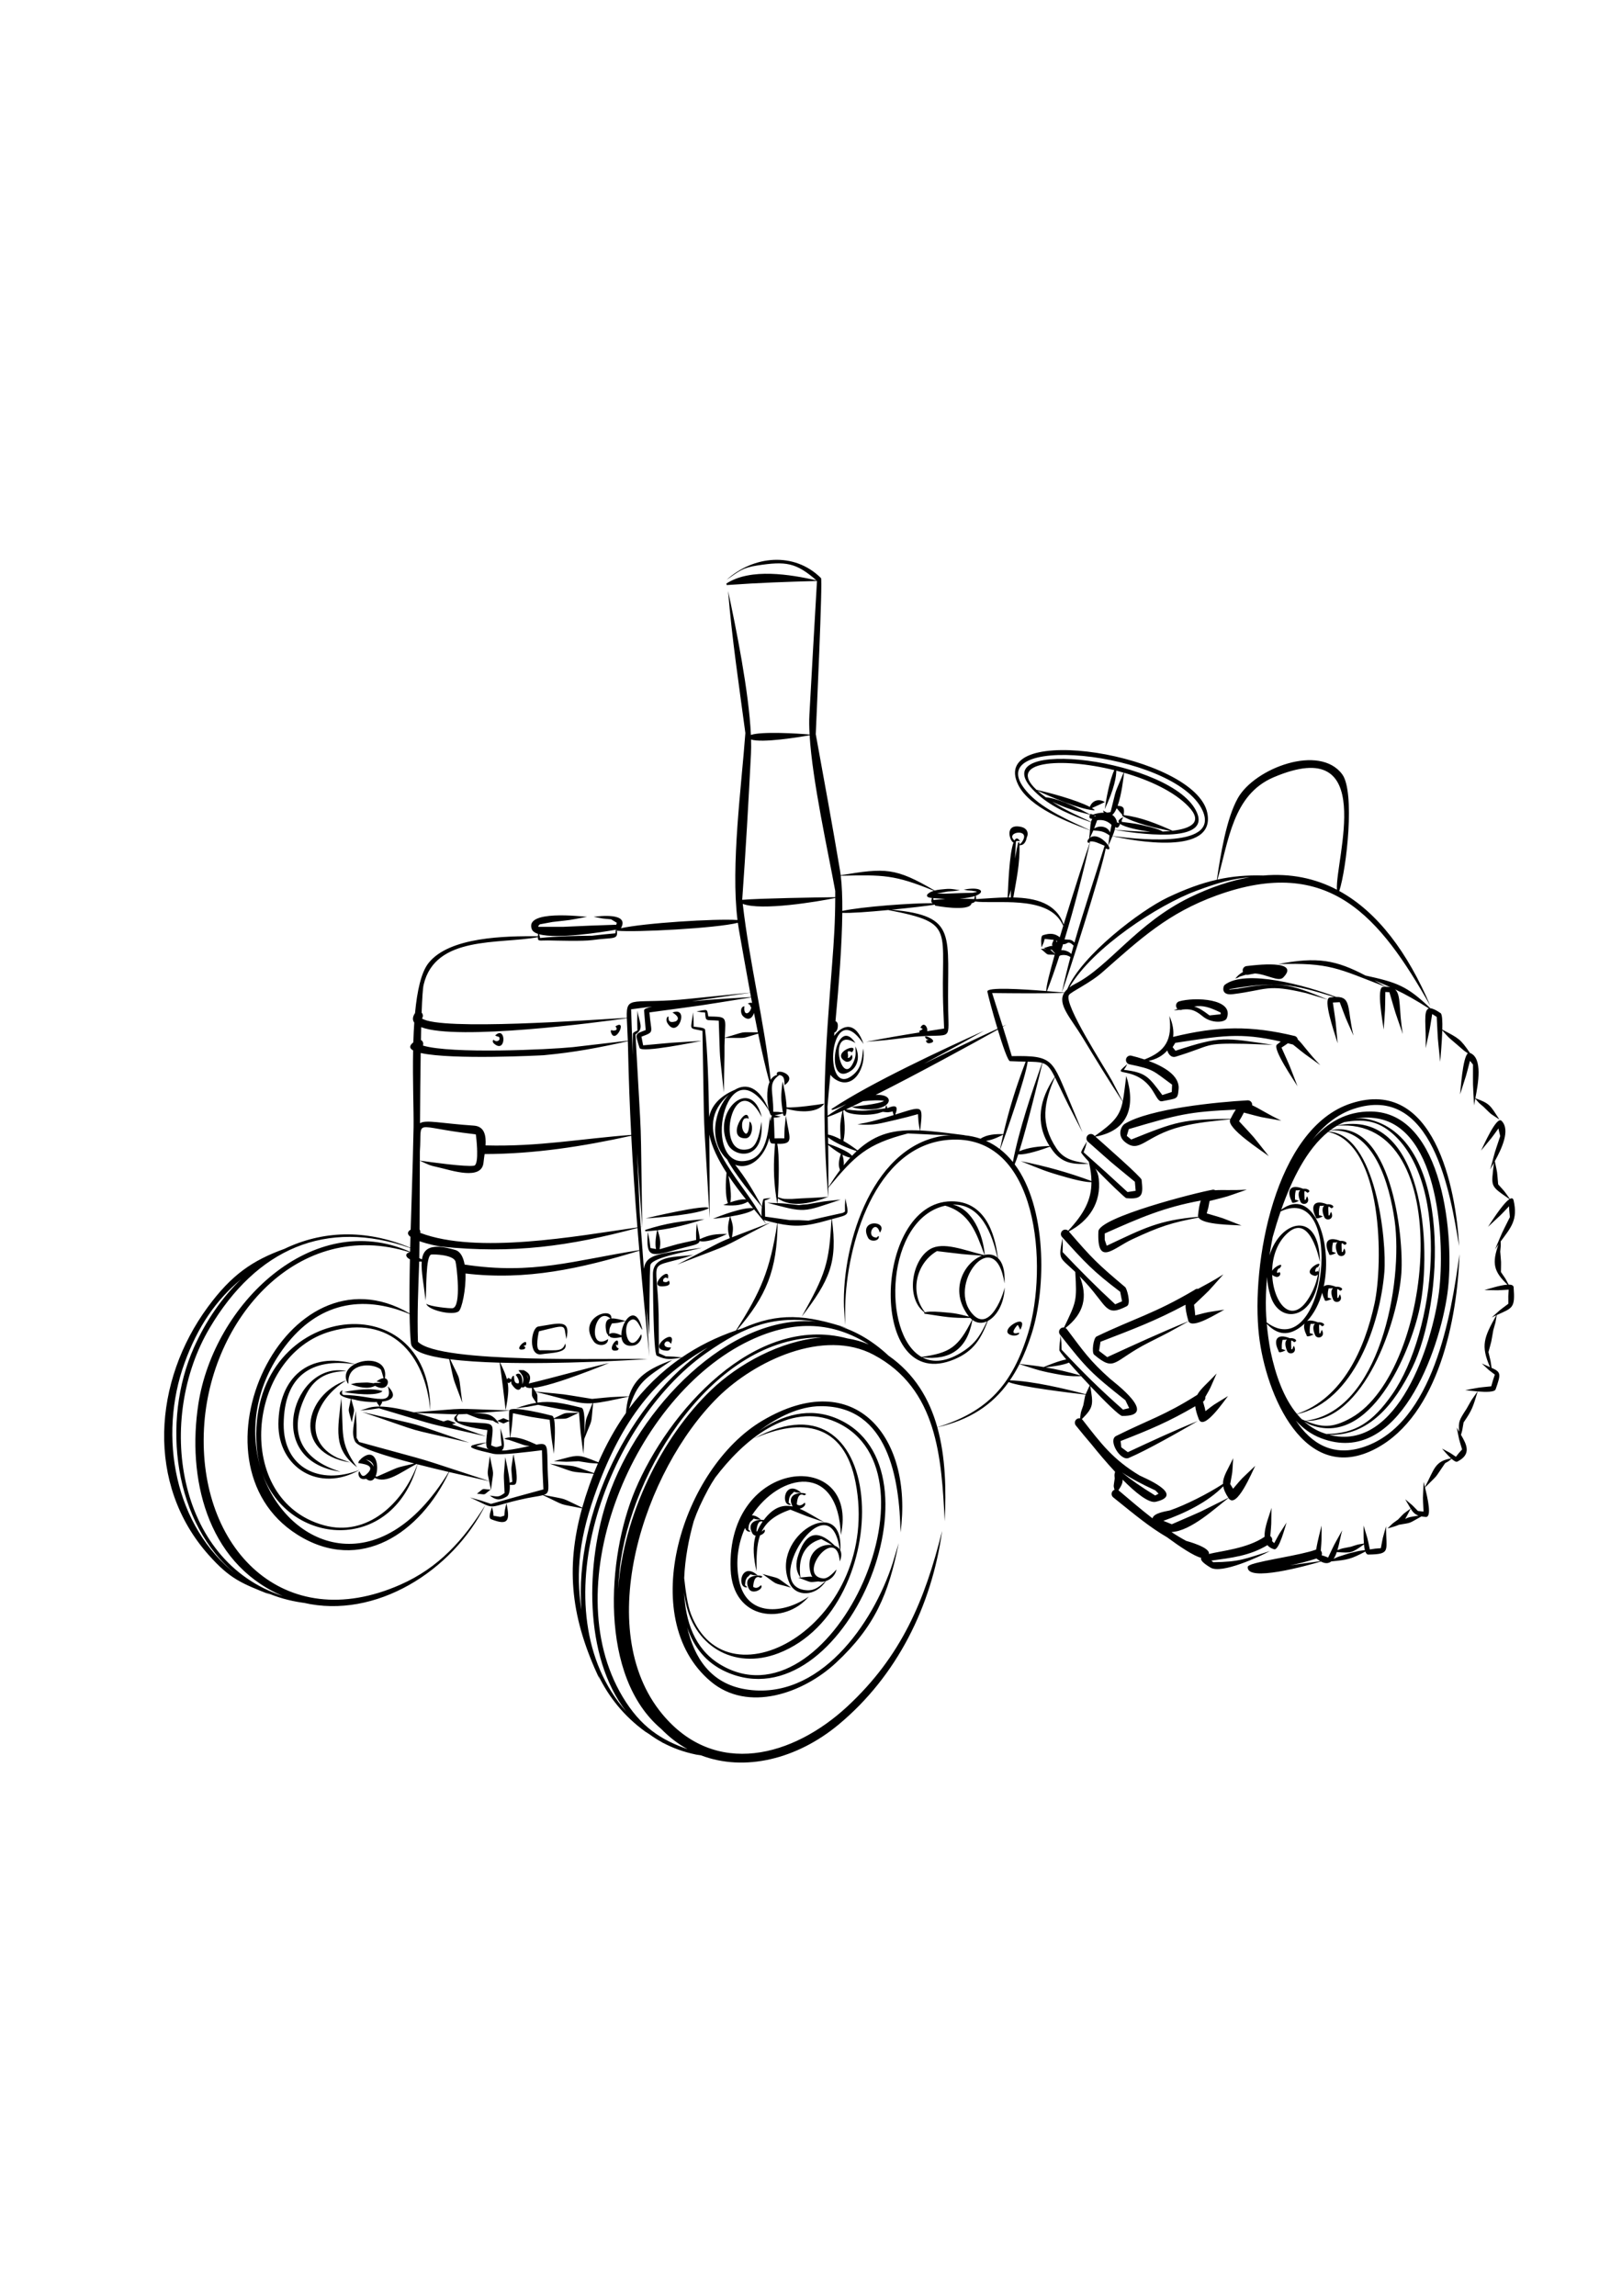 <?xml version="1.0" encoding="utf-8"?>
<!-- Generator: Adobe Illustrator 27.5.0, SVG Export Plug-In . SVG Version: 6.00 Build 0)  -->
<svg xmlns="http://www.w3.org/2000/svg" xmlns:xlink="http://www.w3.org/1999/xlink" viewBox="0 0 4482.758 3900" width="595" height="842" preserveAspectRatio="xMidYMid meet" data-scaled="true">
<g>
	<rect x="0" style="fill-rule:evenodd;clip-rule:evenodd;fill:#FFFFFF;" width="4482.759" height="3900"/>
	<path style="fill-rule:evenodd;clip-rule:evenodd;" d="M2912.171,1375.095c-4.461,10.799-5.636,11.329-3.609,16.695
		c-4.904-0.381-11.239,1.95-24.8,6.378c3.655,0.96,6.16,1.654,7.997,2.162c-3.482-0.077-8.301-0.161-15.371-0.628
		c23.737,19.41,11.933,15.227,38.481,16.613c-14.108,49.713-23.803,88.624-23.359,100.167
		c-66.533-5.361-164.895-11.435-162.654,1.48c1.727,9.938,14.328,57.428,27.986,102.721
		c-48.866,22.423-125.217,58.406-203.217,96.707c80.556-43.451,152.333-83.195,166.033-91.166
		c-114.746,51.785-313.529,144.38-418.685,214.276c-1.131,0.574-2.103,1.18-2.753,1.793l0.395,2.389
		c3.277,0.789,18.208-5.312,40.59-15.901c-21.468,12.307-39.241,23.253-51.761,32.155l-0.489-25.023
		c2.004-25.153,4.792-55.092,7.978-88.229c4.958,6.634,11.571,12.273,20.138,16.434c45.083,21.893,79.205-35.429,70.617-88.866
		c-3.542,27.134-3.927,52.094-26.924,71.863c-88.974,76.476-67.178-227.492,27.94-84.128c-21.45-63.893-57.921-54.636-81.411-22.526
		l0.911-9.647c9.844-1.207,13.829-28.152,2.886-30.953c9.392-102.27,17.976-211.78,18.782-299.535
		c21.357,1.324,74.267-2.612,127.002-7.67c192.058,37.042,143.183,51.692,152.287,276.658l2.089,50.759
		c-15.672,2.465-31.227,4.909-46.71,7.369c2.461-10.561-9.713-28.417-18.685-9.651c2.766,1.359,4.528,2.322,5.6,2.973
		c-0.071-0.112-0.125-0.229-0.166-0.351l0.149-0.107l0.34,0.122c0.013,0.174,0,0.345-0.036,0.511l-0.035,0.152
		c-0.095-0.103-0.18-0.21-0.251-0.326l0.286,0.174c2.238,1.398,0.803,1.08-0.035,0.152c-0.596,2.005-4.457,3.403-5.854,4.066
		l0.645,0.351c-1.412,0.299-2.062,0.855-3.188,0.721c-1.774,0.403-1.012,2.981,0.835,4.469c-49.5,7.953-98.51,16.246-148.563,26.149
		c68.796-6.106,42.994-3.232,111.512-11.652c127.794-15.711,116.977,19.706,115.382-76.261
		c-3.443-207.071,28.932-259.987-156.78-277.132c52.229-5.133,102.539-11.14,119.87-13.981c-0.185,1.107,0.156,2.089,1.466,2.693
		c0.645,0.296,95.51,18.191,100.113-6.517c4.411-0.938,7.66-2.497,9.737-4.994c53.985,7.768,195.462-17.617,238.343,57.213
		l5.302,9.871c-3.254,10.728-6.455,21.365-9.556,31.796c-12.879-10.05-25.511-12.52-46.729-5.567
		c-7.414,2.429-4.105,27.901-3.822,33.809c7.346-16.842,5.195-10.516,8.897-23.777
		C2903.805,1374.271,2898.91,1373.738,2912.171,1375.095L2912.171,1375.095z M2915.917,1412.63
		c-3.272-3.43-6.329-7.379-8.584-10.023c-2.174-0.188-3.846-0.323-5.177-0.43c2.617,1.662,5.688,4.934,13.47,11.484
		L2915.917,1412.63L2915.917,1412.63z M2927.819,1419.547c-11.238,34.728-22.777,67.64-34.352,97.096
		c16.546,1.341,31.008,2.627,41.283,3.542c7.396-33.926,15.313-66.179,23.655-97.46c-10.167-7.645-23.041-6.074-27.82-4.618
		c1.009-0.731,1.434-1.725,1.896-3.039c-0.628,1.354-1.327,2.375-2.084,3.103c-0.982,0.308-1.581,0.614-1.694,0.811
		c0.582-0.176,1.063-0.373,1.466-0.606C2929.434,1419.012,2928.644,1419.385,2927.819,1419.547L2927.819,1419.547z
		 M2960.714,1414.132c2.116-7.809,4.259-15.564,6.419-23.271c-17.842-16.972-16.2-1.923-28.981-4.007
		c-1.74,5.635-3.487,11.237-5.244,16.801C2942.608,1402.883,2954.488,1407.254,2960.714,1414.132L2960.714,1414.132z
		 M2930.169,1418.376c0.147-0.081,0.286-0.176,0.416-0.269l-0.188,0.063L2930.169,1418.376L2930.169,1418.376z M2922.175,1379.251
		c-1.183-0.802-2.434-1.691-3.739-2.654c0.803,1.977,1.48,3.572,2.027,4.904C2920.952,1380.426,2921.522,1379.641,2922.175,1379.251
		L2922.175,1379.251z M2969.454,1382.649c-3.443-4.496-8.736-7.746-13.967-7.97l0.528-0.032
		c-10.409-0.672-10.351-0.757-13.874-0.811c27.645-91.058,52.582-189.221,70.331-267.881l0.022-0.005l-0.014-0.022l0.574-2.555
		l-0.807,2.26c-0.78-1-1.075-1.407-1.264-1.654c10.306-4.339,29.392,6.24,41.895,11.015
		C3023.446,1209.914,2994.828,1293.392,2969.454,1382.649L2969.454,1382.649z M2803.651,1100.347
		c-27.923-24.094,49.068-35.158,20.116,5.295c-1.234,1.725-3.909,3.895-6.133,5.899c-0.049-1.667-0.108-3.345-0.176-5.029
		l-3.357-1.004c-0.134,0.354-0.225,0.712-0.273,1.075l-0.032-0.01l-0.008-0.058c-1.991,7.684-5.246,24.226-8.567,43.949
		c0.873-13.417,1.447-27.359,2.519-47.661c7.186-1.855,3.142-1.195,11.408-0.286
		C2812.872,1092.574,2807.794,1093.125,2803.651,1100.347L2803.651,1100.347z M2817.678,1113.49
		c11.982,1.045,17.851-9.737,19.809-20.701c6.653-13.575,0.323-26.135-14.277-29.582c-50.48-11.897-31.129,42.676-22.069,42.603
		c-12.049,31.788-14.851,124.383-16.353,152.003c-30.308,0.349-60.76,3.196-87.32,4.719c0.315-2.612,0.095-5.742-0.658-9.481
		c28.349-10.66,14.177-25.847-33.374-16.784c14.532,2.775,7.24,1.798,21.879,2.949l-0.281-0.013c9.75,1.564,5.854,0.96,13.781,2.165
		l0.802,1.219c-3.783,0.83-2.802,0.618-10.844,2.407c-50.121,1.305-25.233,0.498-75.332,2.448
		c-18.106-0.193-17.003-0.188-24.019-0.242c12.246-2.282,7.311-1.359,29.734-5.747c22.113-1.395,11.091-0.215,33.599-3.648v-0.005
		c-29.829-4.555-27.3-4.488-55.628-1.566c-5.073,0.52-9.789,1.427-14.021,2.575c-108.833-63.647-135.644-62.827-259.642-42.314
		c-0.592-4.747-1.251-9.288-1.977-13.61c-21.118-125.691-44.174-250.756-66.976-376.139c1.909-46.356,19.477-426.328,14.51-431.259
		c-74.365-73.873-186.93-61.859-260.879,4.733c33.899-23.494,43.147-33.253,84.927-39.646
		c78.653-12.031,106.334-8.342,163.302,41.081c-72.177-16.165-180.991-34.603-248.287,8.5h0.53l0.009,0.049l-1.148,0.157
		l0.794,4.317c1.227-0.049,2.483-0.063,3.707-0.153c89.076-6.338,156.9-8.54,245.933-11.076
		c-7.218,123.374-14.165,246.744-20.97,370.142c-0.884,15.975-0.628,34.234,0.511,54.146c-31.2-3.016-133.802-9.001-162.19,1.175
		c-5.524-120.738-41.318-295.885-63.046-398.029c10.181,128.889,30.626,264.052,47.759,392.775
		c-10.969,149.145-40.438,365.505-21.786,516.579c-62.683-4.097-258.48,8.449-322.09,22.692
		c24.735-44.088-60.508-33.401-75.369-31.536c32.46,6.111,16.972,3.946,48.091,6.903c11.296,6.855,7.966,4.847,15.821,9.553
		l-1.463,5.415c-95.518,3.335-48.126,1.475-148.172,5.864c-45.931-0.076-26.081-0.071-66.609-0.032l-1.026-2.219l4.667-4.784
		c21.118-3.868,10.637-1.931,34.818-6.436l-0.593,0.063c64.327-7.442,32.277-2.668,96.152-14.328v-0.005
		c-13.561-0.587-174.07-20.571-152.526,34.559c2.214,5.661,8.288,9.772,17.138,12.662c-0.202,2.47-0.373,4.613-0.481,6.474
		c-90.569-0.696-244.811,1.547-302.263,74.072c-20.549,25.938-31.554,77.714-37.266,138.227c-7.194,10.619-7.458,19.303-2.133,26.35
		c-1.214,17.783-2.053,36.077-2.609,54.488c-11.865,9.39-10.79,16.703-0.542,22.347c-1.559,83.396,1.834,166.014,1.246,211.818
		l-2.124,90.583c-1.014,43.478-3.689,115.248-5.9,192.655c-10.844,6.909-8.943,13.749-0.555,19.989
		c-0.269,9.952-0.53,19.962-0.772,29.985c-125.014-52.753-244.982-46.104-347.678,3.281
		c-88.306,31.923-145.927,71.455-211.6,160.648c-150.562,204.495-171.873,489.54,2.223,685.073
		c59.528,66.866,91.189,78.44,169.996,109.806l-12.432-6.698c31.398,13.815,65.812,23.767,103.36,29.013l1.645,0.071
		c197.883,46.007,410.607-86.32,502.723-270.762c-60.418,96.622-128.542,173.594-235.663,220.851
		c-322.831,142.426-560.018-101.552-542.428-432.25c16.17-304.056,261.609-583.533,569.029-486.137
		c-12.754,1.664-14.005,12.275,0.093,19.312c-1.102,53.205-1.649,105.367-0.985,149.455
		c-341.74-199.706-627.646,410.917-310.347,611.144c173.918,109.752,340.758-4.899,419.659-172.877
		c50.691,11.848,93.478,21.128,110.683,25.211c1.29,6.087,2.908,13.932,4.899,24.449c7.728-63.01,8.745-31.666-3.049-94.034h-0.003
		c-6.401,52.188-8.2,39.645-1.923,69.236c-235.853-76.75-118.099-41.354-359.423-107.927l-6.976-11.543
		c-0.237-48.772,0.425-24.404-2.089-74.467h-0.005c-3.433,32.92-13.964,62.121-1.744,84.965
		c8.835,16.51,83.053,39.615,163.451,60.522c-61.163,14.919-32.324,5.617-103.485,36.323c-1.577-0.421-2.725-0.74-3.604-0.982
		c11.767-26.699,0.713-85.666-41.887-46.933c0.534-0.031,1.055-0.046,1.578-0.063c-3.612,1.439-6.405,4.684-7.682,10.284
		c11.677,2.451,49.059,4.953,25.964,28.273c-14.372,14.506-17.421,4.554-21.57-3.035c-0.161-0.024-0.112,0.04-0.31,0.098
		l-0.098-0.059c0.489-1.026,0.112,0.193,0.596-1.256c-5.666-4.858-8.185,24.292,15.025,20.106c0.996-0.18,1.955-0.372,2.888-0.579
		l1.955,2.045c9.28,5.925,16.447,2.881,21.204-4.493c32.612,16.448,69.214-13.694,114.979-38.296l2.976,0.767
		c-39.664,107.111-138.581,201.661-258.454,168.47c-252.334-69.872-214.652-469.914,19.285-535.936
		c163.647-46.19,260.803,61.266,274.774,218.769c1.502-364.324-510.075-296.853-479.596,100.526
		c1.534,19.926,4.931,38.672,9.871,56.23c-29.183-101.054-15.447-223.622,67.904-333.66
		c90.892-119.99,212.658-144.488,344.586-89.614c0.516,32.509,1.694,60.562,3.824,81.255c2.222,21.661,44.028,35.229,105.662,43.383
		c16.681,74.988,6.119,38.4,36.328,120.362c-12.198-86.861-1.045-51.238-33.604-120.02c39.399,5.065,86.64,7.966,136.693,9.39
		c6.389,43.864,11.615,87.024,16.667,131.112c6.46-36.382,9.316-55.932,5.546-76.405l3.563,1.977l5.994-5.007
		c0.078,3.626,0.826,6.98,2.13,8.867c13.304,19.285,22.001,16.564,26.112,7.127c4.37,1.735,8.117,0.376,10.991-2.779
		c1.722,4.227,8.315,5.669,18.272,5.078c0.215,27.986-2.832,17.756,11.848,40.978c-16.63,2.644-34.494,7.543-55.963,15.052v0.005
		c41.288-5.146,21.338-2.016,61.038-9.498c76.248,14.91,40.57,8.562,113.006,20.256c5.994,73.209,2.209,36.755,12.178,114.961
		c0.112-4.357,1.431-21.015,2.412-40.91c25.081-63.897,17.761-33.352,24.534-98.85c22.545-1.667,50.458-7.67,98.805-18.379
		c-4.066,13.302-6.738,28.368-8.154,45.645c-29.13,41.262-54.399,86.746-75.992,136.073c-60.567-23.767-51.611-21.844-123.012-3.137
		v0.005c45.675,2.151,23.481,2.143,67.797,0.161c38.171,5.872,24.88,4.599,53.771,6.28c-3.765,8.701-7.423,17.514-10.966,26.452
		c-73.387-25.133-35.996-16.581-121.796-25.744v0.005c81.653,27.613,44.352,19.772,121.048,27.654
		c-4.295,10.898-8.423,21.966-12.386,33.208c-7.276,20.642-13.654,40.766-19.168,60.467
		c-65.426-30.796-34.396-20.441-106.407-35.163c17.827-5.786,12.48-17.114,10.829-71.083c-1.989-65.116,3.063-74.36-30.931-67.99
		c-22.538-10.314-48.203-21.7-72.261-20.136c5.998-43.434,3.98-24.651,7.279-66.646c65.094,13.355,34.62,7.868,101.517,18.227
		c5.755,59.438,2.165,29.865,11.672,93.86c0.229-9.419,6.016-72.495,0.252-96.236c45.383-1.556,23.718,3.29,68.945-17.218v-0.005
		c-49.603,1.977-28.031-3.421-69.375,15.601c-1.18-4.071-2.775-6.702-4.899-7.281c-6.729-1.82-111.832-28.82-118.045-14.578
		c-177.544-5.487-95.465-7.437-263.774,5.285c-34.979-9.329-68.112-15.802-94.309-16.097l6.693-11.374l-1.403-1.955
		c27.498-3.272,44.756-14.829,16.981-42.684c8.571,29.209-1.26,35.96-22.445,35.068l-0.965-1.339l-0.735,1.251
		c-22.731-1.336-57.625-10.567-96.693-10.858c-7.75-0.059-5.752-8.544-4.841-13.39c-20.541,12.794,6.836,20.607,23.498,24.175
		c-8.011,42-8.486,21.159,2.448,64.75h0.003c8.249-44.088,9.055-23.437-1.425-64.534c5.178,1.085,9.136,1.74,9.961,1.981
		c13.363,3.963,39.229,7.325,61.977,6.496l-1.004,1.708l7.679,10.705c-10.754-0.103-20.339,0.838-28.385,3.057l-25.409,7.88l0,0
		c34.918-3.088,18.084-1.058,51.616-6.145c195.416,57.832,96.903,31.994,296.408,77.695c-22.325-7.24-56.276-19.935-94.403-33.226
		c2.815-0.977,6.357-2.17,10.961-3.569l0,0c-25.328-8.97-18.101-10.018-34.257-4.433c-24.934-8.423-50.939-16.694-76.141-23.593
		c69.864,2.26,94.725,3.811,114.749,3.78c-38.78,25.869,56.264,40.241,82.591,43.644c-1.183,9.239-3.205,23.063-3.291,34.181
		c-17.993,2.722-30.186,5.08-36.602,7.468l-1.496-0.389l-0.024,1c-12.794,5.657,6.577,11.677,58.067,23.337
		c20.517,4.649,104.646-6.338,134.11-9.965c1.806,69.065,0.631,36.991,4.02,108.245c-93.694,25.619-47.395,12.821-144.967,40.098
		c-37.696-12.601-18.721-6.724-58.092-17.927v0.005c76.156,35.073,41.707,29.013,135.069,6.979
		c34.581-8.162,54.893-9.938,66.619-13.161c68.877,32.29,36.602,21.71,108.128,36.284
		c-46.875,168.829-29.285,306.607,48.254,471.724c-1.094-3.304-2.174-6.58-3.242-9.84c28.927,59.863,71.455,112.867,129.7,155.072
		l10.934,6.976c10.82,7.956,22.279,15.286,34.382,21.942l5.797,3.699l-2.658-1.955c27.344,14.641,58.002,25.817,92.205,32.886
		l13.077,1.945c120.985,46.209,265.748,10.423,380.407-84.781c161.837-134.381,257.673-328.301,286.3-535.3
		c-48.225,193.866-112.924,346.329-261.013,484.227c-150.638,140.275-366.214,198.564-512.5,21.832
		c-194.574-235.067-50.346-673.799,154.103-875.541c102.194-100.844,292.205-190.321,429.839-117.295
		c176.796,93.802,187.841,284.198,196.695,460.199c4.379-87.4,2.407-178.09-20.415-259.694
		c89.709-20.348,152.06-61.747,197.143-124.845c30.765,13.026,175.993,30.42,212.5,34.584c-1.85,5.111-2.124,9.397-6.297,29.77
		c-8.029,23.633-6.142,14.968-8.764,35.852c-3.326-0.64-6.895,0.112-9.773,2.372c-5.276,4.151-6.199,11.812-2.07,17.111
		c16.384,20.158,30.496,37.364,43.541,52.421c16.823,21.03,40.286,49.041,65.041,75.687c-2.228,10.001-1.991,7.007-1.001,18.371
		c-3.111,23.22-4.034,18.145-0.672,31.312c-1.886,0.689-3.631,1.855-5.033,3.492c-4.381,5.092-3.819,12.789,1.256,17.191
		c61.96,49.835,100.131,81.981,149.042,110.508c35.261,25.96,74.602,52.296,94.381,56.86c-2.69,5.954,4.459,14.201,25.999,27.09
		c30.246,18.096,134.523-29.931,163.873-45.769c-69.475,21.665-83.725,30.002-156.763,30.77l-4.989-4.401
		c56.276-7.882,105.126-12.938,154.901-42.73c4.151,5.078,10.167,9.023,18.613,11.372c13.556,3.761,30.599-62.884,34.288-73.715
		c-25.377,39.49-15.86,23.239-34.132,56.846c-3.152-3.115-3.724-3.68-5.926-5.693c1.295-4.2,0.277-8.96-3.039-12.269
		c-0.557-0.557-1.158-1.044-1.784-1.471c3.519-43.656,2.397-22.311,3.155-78.296c-4.357,18.267-20.234,53.166-18.975,80.121
		c-48.292,32.756-118.81,38.682-154.041,47.558c5.177-18.491-62.4-36.159-62.4-36.159c-13.511-7.149-27.224-15.452-40.959-24.529
		c54.012-2.326,122.715-67.775,157.599-94.061l0.396,0.587c21.951,32.096,66.035-75.167,73.612-89.526l-0.005-0.003
		c-46.048,44.24-30.667,27.591-61.253,63.336c-1.493-2.483-2.761-4.459-7.97-12.802c7.733-44.022,5.016-21.881,8.168-71.486
		c-14.865,31.772-28.402,50-28.031,70.832c-42.143,27.635-104.323,58.661-146.291,73.199c-6.187,2.138-44.5,5.791-48.719,22.042
		c-32.895-25.462-64.667-52.767-92.891-76.661c-0.359-0.318-0.74-0.599-1.126-0.865c8.173-12.449,12.48-20.903,11.391-29.47
		c36.453,36.746,72.522,65.736,91.749,61.266c85.074-19.772-38.06-68.63-44.958-72.786
		c-73.361-44.204-106.026-87.772-156.941-153.194c-0.708-0.909-1.52-1.694-2.407-2.344c33.091-32.917,31.76-40.928,23.18-91.57
		c40.184,42.498,80.923,82.532,88.117,82.65c104.919,1.657-22.096-92.794-33.204-102.656
		c-55.905-49.618-74.315-76.991-119.245-136.777c-1.107-1.493-2.492-2.658-4.026-3.479c51.494-40.345,62.006-86.567,39.323-142.696
		c4.994,5.07,10.387,10.719,16.222,17.094c61.666,67.326,55.03,95.537,114.101,65.273c12.247-6.271,0.062-48.656-4.515-52.511
		c-76.364-64.327-90.718-78.309-155.874-153.915c55.555-29.286,90.076-79.019,82.756-145.623
		c-1.282-11.687-4.698-20.329-9.503-28.192c35.342,36.419,82.159,81.502,85.563,81.815c46.549,4.303,46.718-10.687,42.286-50.727
		c-0.87-7.826-103.35-97.629-127.616-119.316c91.256-16.448,111.907-83.187,85.272-167.758c-3.958,30.393-6.165,52.577-9.808,70.455
		l-29.645-57.088c-19.017-35.329-134.609-211.641-118.986-236.896c5.671-9.167,59.648-33.047,94.672-64.991l-0.44,0.435
		c104.614-92.16,180.037-161.774,313.358-210.295c312.197-113.62,452.355,59.594,591.169,304.649
		c-61.974-145.968-144.932-258.745-251.653-317.182c20.476-62.325,43.876-273.857,8.249-322.271
		c-62.531-84.966-241.922-17.385-288.591,65.7c-31.918,56.819-47.791,157.196-57.913,225.406
		c-44.335,9.969-88.099,26.286-136.244,49.22c-74.819,35.639-237.534,159.135-277.385,253.37c-3.299,3.063-5.935,6.182-7.992,9.36
		l-6.764-0.601c17.402-47.158,108.062-328.778,121.209-397.606c11.467,5.571,12.247,0.152,7.275-7.867
		c3.533-8.445,7.782-17.47,11.432-26.354c56.464,13.135,285.721,55.56,262.079-63.758
		c-32.217-162.603-610.094-255.019-522.549-77.712c30.958,62.695,137.275,102.852,198.182,125.52
		c-0.55,6.775-1.156,14.233-2.272,22.266c-0.914,0.875-1.801,1.857-2.663,2.949c-2.581,3.291-3.885,11.652,4.608,8.486
		c-9.449,26.799-43.109,129.875-72.476,226.46c-20.38-59.101-77.934-73.392-138.997-74.687
		C2809.031,1208.624,2818.826,1164.958,2817.678,1113.49L2817.678,1113.49z M2817.091,1107.528l0.054,0.014l0.26-0.642
		C2817.382,1106.927,2817.265,1107.165,2817.091,1107.528L2817.091,1107.528z M2794.148,1236.3
		c-2.299,9.722-4.676,16.779-6.599,21.495c2.035-0.013,4.075-0.013,6.106-0.005
		C2793.368,1252.111,2793.574,1244.746,2794.148,1236.3L2794.148,1236.3z M2323.634,1197.878c3.25,26.781,4.491,59.975,4.276,97.276
		c54.448-11.946,194-21.983,250.111-21.373c-4.702-1.789-5.339-5.832-2.304-14.445l-1.555-0.152
		c-20.737-2.111-13.094-13.727,6.881-19.777C2471.197,1194.669,2441.723,1195.351,2323.634,1197.878L2323.634,1197.878z
		 M1637.615,2655.371c-22.562,57.107-17.192,33.643-22.491,87.688c1.332-34.253,0.992-72.85-7.956-75.114
		c-53.237-13.456-84.881-19.477-121.954-14.187c-0.166-21.841,1.654-20.353-4.577-29.788
		C1573.999,2646.826,1597.812,2657.99,1637.615,2655.371L1637.615,2655.371z M1738.145,2636.337
		c-66.494,2.883-33.895,0.642-101.769,7.097c-104.304-16.617-53.85-10.172-156.182-20.133c-1.664-2.51-3.848-5.756-6.721-10.292
		c56.21-5.407,200.967-65.109,210.261-68.906c-75.4,17.842-147.26,38.849-222.463,56.874c7.464-17.663,5.004-29.103-17.698-38.476
		c0.865,0.887,1.703,1.74,2.516,2.559c-3.525-1.447-7.89-1.784-13.198-0.516c6.043,8.926,19.542,17.788,10.14,38.598
		c2.578-16.089-3.362-37.782-17.774-26.327c3.829,4.926,12.076,17.478,7.845,23.674c0.206-0.1,0.43-0.154,0.626-0.166l0.024,0.112
		l-0.659,0.062c-0.247,0.359-0.533,0.704-0.875,1.023c0.054-0.462,0.43-0.821,0.86-1.023c-13.61,1.041-11.362-12.364-12.909-21.126
		c-4.053,0.65-6.34,5.159-7.181,10.256l-7.76-4.298l-4.264,3.563c-3.457-12.645-9.454-26.56-18.635-45.548
		c166.678,4.643,363.992-7.007,407.296-10.02c-99.876-3.093-575.479,13.739-634.544-47.808
		c-2.372-77.126,0.87-145.416,3.487-221.691c2.201,0.156,4.52,0.247,6.939,0.283c-1.967,27.161,6.093,65.466,10.746,107.715
		c2.847-28.043-0.395-125.266,15.953-127.283c7.442-0.914,60.379,0.408,66.619,19.222c2.883,8.679,17.38,124.958-7.966,129.114
		c-6.572,1.075-63.023-4.488-72.571-12.364c2.949,17.092,72.97,34.141,89.602,20.747c8.427-6.788,20.185-59.34,18.68-104.318
		c168.438,19.948,319.19-13.753,480.354-62.951c8.173,95.344,17.551,191.848,27.771,292.176
		c-3.919-64.112-6.375-105.088-8.129-134.096c2.492,21.763,5.255,46.835,7.86,75.843c0.425-16.74,0.398-187.513,3.182-195.076
		c7.97-21.626,109.429-37.611,142.337-47.167c-116.261,17.258-153.714,15.313-160.484,58.212
		c-0.995-13.61-2.231-30.321-3.878-52.546l1.766-0.542l-1.789,0.273c-1.264-17.138-2.769-37.557-4.589-62.355l3.832-1.036
		l-3.868,0.55l-3.089-42.183l0.013,0.18c-4.469-101.965-5.881-135.841-7.086-162.253c5.06,77.976,10.592,151.916,14.26,206.283
		h0.005c-5.747-356.735,0.496-179.579-18.729-533.717c25.368-16.882,10.018-32.145,5.496-66.269
		c-0.941,37.57-0.919,19.867-0.166,55.309c-4.842,2.353-12.417,5.295-12.542,9.234c-0.561,17.641-0.701,37.347-0.503,58.577
		c-0.56-16.524-0.843-24.71-1.407-40.968l0.655-0.149l-0.659,0.078l-2.981-85.393c22.54-2.984,41.574-5.5,57.899-7.656
		c-13.744,3.228-22.01,6.715-22.081,10.445c-0.005,0.245,3.321,40.631,4.469,54.564c-29.182,11.628-30.374,6.898-16.891,49.323
		c4.735,14.902,157.789-17.258,172.296-19.548v-0.005c-110.07,6.957-57.666,2.9-162.424,12.422
		c-2.842-14.619-1.857-9.544-4.657-23.884c38.256-14.56,26.281-9.047,22.103-67.071c186.492-25.454,98.737-12.495,280.806-41.398
		l2.9,15.42c-2.978-1.319-6.954-0.999-12.028,1.793c4.452,2.573,3.995,1.789,6.594,3.277l-0.01,0.13
		c-0.254-0.032-0.389-0.112-0.601-0.251c0.18,2.964,2.87,6.531,4.393,8.786l-0.685-0.802c-4.237,18.36-22.418,24.053-18.851-3.985
		c-12.762,1.412-10.722,20.769-4.376,27.022c15.537,15.3,26.669,4.94,30.789-8.62c3.501,18.079,7.074,36.064,10.69,53.691
		c-54.412-0.104-29.03-3.22-91.501,14.698c2.605-59.441,7.472-57.356-45.474-58.615c-4.003-22.477-0.713-19.241-32.419-13.866
		c16.532,2.802,9.737,2.045,23.547,2.971c2.246,26.951,0.704,19.371,37.723,22.572c4.662,129.188,0.21,64.767,14.03,198.303h0.005
		l1.847-101.97c-0.301-19.684,0.147-35.718,0.716-48.807c65.189-0.373,39.736,3.8,92.265-11.687
		c10.257,49.723,20.876,96.414,31.375,134.115c-9.495,22.565-6.411,57.818-1.453,77.475c-26.443-65.955-63.766-75.23-94.406-56.376
		c-43.37,18.599-64.651,44.946-71.078,75.374c-1.458-94.909-4.52-187.374-11.1-241.49c-0.745-6.123-21.656-7.173-31.446-8.415
		c-0.327-24.703,0.156-12.395-1.698-39.51c-6.043,51.448-14.372,42.129,25.927,50.982c6.47,343.16-0.076,171.753,19.864,517.32
		h0.003c-0.259-52.448-0.013-139.796-0.941-230.49c6.773,34.029,25.099,70.38,47.558,105.286
		c-2.358,24.795-4.031,63.728,3.846,84.187c-5.307,1.986-9.791,3.873-12.811,5.244c21.714,1.803,48.126,2.802,67.805-9.337
		c4.962,6.15,9.844,12.117,14.587,17.859c-27.85-3.025-91.075,20.979-110.889,29.296c7.616-0.632,26.497-2.704,46.921-6.083
		c-5.424,21.512-8.146,36.207-0.713,58.387c0,0.368,0.13,0.726,0.408,1.188c-34.078,13.511-38.337,17.927-145.264,72.962
		c176.322-68.73,90.163-29.89,258.476-116.525l-12.43,4.838l-7.066-11.489c13.7,3.805,25.992,6.944,37.4,9.4
		c-20.029,129.906-45.415,188.383-114.016,295.844c-55.111,18.819-104.981,43.856-149.868,74.606
		c-27.237-2.805-14.067-1.828-44.248-3.098c-13.099-5.908-7.863-3.563-18.941-8.516l-0.77-107.573
		c-3.892-170.319-37.212-119.609,97.249-164.572c-44.416,7.809-113.656-1.676-113.119,54.776v0.003
		c0.202,9.504,0.569,219.275,10.75,224.156c27.676,13.255,38.447,9.126,67.689,5.774c-55.753,38.435-103.771,85.738-144.565,140.969
		c24.072-74.611,41.892-82.232,119.672-134.859C1791.234,2559.929,1754.116,2584.791,1738.145,2636.337L1738.145,2636.337z
		 M2094.072,3130.933c-14.887-0.946-9.5,0.046-20.343-2.833c-2.761,3.448-5.253,5.544-8.818,8.486l0.032,0.152
		c-4.845,6.854-5.29,13.072-5.845,21.629c-0.327-0.465-0.134-0.174-0.557-0.9l0.43,0.922c3.708,2.277,2.04,1.019,6.353,5.766
		C2034.8,3168.409,2047.388,3089.979,2094.072,3130.933L2094.072,3130.933z M2101.961,3137.833
		c-19.527-11.181-19.999,23.535-20.46,24.556c-0.22,0.022-0.147-0.041-0.426-0.044c8.611,6.563,15.819,1.842,22.154-4.322
		c9.117,10.369-24.441,27.967-33.684,9.727C2045.654,3120.561,2126.863,3129.934,2101.961,3137.833L2101.961,3137.833z
		 M2103.235,2977.107c-14.887-0.946-9.504,0.041-20.344-2.832c-2.766,3.448-5.253,5.541-8.823,8.486l0.036,0.152
		c-4.85,6.851-5.295,13.067-5.85,21.626c-0.327-0.466-0.134-0.176-0.552-0.901l0.43,0.928c3.708,2.272,2.035,1.012,6.348,5.76
		c-8.144,1.138-13.219-3.622-15.394-10.418c-18.997,42.448-27.112,92.489-16.456,145.421
		c20.297,100.819,123.181,93.26,192.718,44.196c-65.214,78.076-210.286,67.618-216.055-75.1
		c-12.598-311.606,356.774-337.166,304.59-94.572c-6.995-202.657-168.821-172.52-245.88-54.605
		C2084.792,2965.044,2093.224,2968.325,2103.235,2977.107L2103.235,2977.107z M2110.8,2978.108c1.439-1.906,2.932-3.811,4.501-5.72
		c25.494-31.067,50.234-37.154,75.337-31.658c-0.174-0.296-0.34-0.596-0.501-0.914c-23.897-47.185,57.317-37.816,32.411-29.914
		c-19.523-11.179-19.994,23.535-20.456,24.553c-0.22,0.022-0.148-0.041-0.425-0.041c8.606,6.563,15.814,1.838,22.154-4.325
		c5.244,5.971-3.645,14.336-13.902,16.877c21.997,9.131,44.479,24.414,68.17,37.113c-63.799-21.952-33.316-10.637-93.77-34.692
		c-43.238,14.868-66.65,34.633-79.246,60.499c2.573-1.385,5.002-3.443,7.315-5.693c4.877,5.551-2.461,13.167-11.755,16.255
		c-9.659,26.851-10.138,59.665-9.786,99.575c-8.051-36.58-11.601-68.121-2.505-98.63c-3.972-0.892-7.469-3.196-9.634-7.472
		C2061.89,2980.711,2097.129,2975.521,2110.8,2978.108L2110.8,2978.108z M2092.381,3009.939c-0.704-0.398-1.422-0.87-2.148-1.42
		c0.279,0,0.21,0.062,0.43,0.04c0.43-0.954,0.87-31.491,16.986-26.139C2101.153,2991.618,2096.137,3000.759,2092.381,3009.939
		L2092.381,3009.939z M2214.661,2903.003c-14.886-0.946-9.498,0.039-20.342-2.834c-2.761,3.448-5.254,5.541-8.818,8.483l0.032,0.152
		c-4.845,6.854-5.295,13.072-5.847,21.629c-0.33-0.467-0.134-0.174-0.555-0.902l0.43,0.928c3.707,2.273,2.035,1.014,6.348,5.761
		C2155.391,2940.475,2167.978,2862.049,2214.661,2903.003L2214.661,2903.003z M3564.865,2475.757
		c11.475-1.781,24.901,6.651,11.883,10.983c-10.341-7.985-8.75-8.002-7.812,19.621c4.675,0.376,1.874-0.848,6.795-9.912
		c11.978,20.451-13.054,27.847-18.648,14.301c-7.191-17.402-5.195-26.902-0.005-31.522c-3.824,0.905-3.927,0.694-12.461,1.026
		c-3.201,13.456-1.996,19.576-2.099,25.681c4.017,0.432,2.627,0.337,10.826,3.291c-24.006,11.4-18.394,1.358-20.827-0.848l0.183,0.7
		C3518.513,2479.454,3529.54,2461.639,3564.865,2475.757L3564.865,2475.757z M3567.177,2506.199l-1.604-0.156
		C3566.338,2506.01,3566.8,2506.069,3567.177,2506.199L3567.177,2506.199z M3642.205,2431.802
		c-13.543-5.407-23.508-6.128-29.856-3.291c19.728-21.15,33.433-48.668,41.904-78.717c0.732,5.061,2.609,10.861,5.649,17.204
		l-0.183-0.694c2.434,2.201-3.179,12.242,20.827,0.848c-8.2-2.959-6.81-2.865-10.826-3.296c0.103-6.106-1.102-12.224,2.099-25.681
		c8.535-0.327,8.638-0.122,12.462-1.028c-5.192,4.623-7.186,14.122,0.005,31.527c5.594,13.548,30.626,6.152,18.648-14.299
		c-4.923,9.065-2.121,10.284-6.795,9.911c-0.938-27.623-2.529-27.608,7.812-19.621c13.018-4.33-0.408-12.762-11.883-10.988
		c-16.632-6.644-27.874-6.212-33.638-0.806c26.416-124.249-29.753-278.164-117.449-212.226
		c29.174-83.146,70.594-167.297,129.673-214.989c153.602,33.262,151.794,366.125,128.022,474.971
		c-27.264,124.835-87.31,260.403-214.28,304.405c-37.175-44.719-59.199-108.232-72.745-172.398
		c-5.075-26.941-8.559-53.022-10.656-76.65c24.861,26.018,53.232,36.072,88.619,12.081c5.652-3.833,10.956-8.092,15.919-12.727
		c-2.986,6.778-1.512,17.219,4.505,29.784l-0.18-0.696c2.434,2.201-3.182,12.243,20.827,0.848c-8.2-2.959-6.814-2.864-10.831-3.294
		c0.104-6.101-1.098-12.22,2.103-25.682c8.535-0.327,8.638-0.12,12.461-1.026c-5.19,4.621-7.191,14.125,0,31.527
		c5.6,13.546,30.631,6.15,18.653-14.301c-4.921,9.065-2.121,10.284-6.795,9.912c-0.938-27.623-2.529-27.605,7.814-19.621
		C3667.106,2438.459,3653.681,2430.027,3642.205,2431.802L3642.205,2431.802z M3644.514,2462.245l-1.605-0.156
		C3643.681,2462.061,3644.142,2462.115,3644.514,2462.245L3644.514,2462.245z M3694.376,2364.121l-1.601-0.156
		C3693.541,2363.938,3694.003,2363.991,3694.376,2364.121L3694.376,2364.121z M3601.501,2062.822
		c11.471-1.779,24.888,6.64,11.879,10.983c-10.306-7.966-8.818-7.997-7.814,19.622c4.672,0.372,1.893-0.879,6.797-9.912
		c11.982,20.446-13.045,27.847-18.648,14.301c-7.191-17.402-5.192-26.906,0.003-31.527c-3.832,0.904-3.931,0.699-12.474,1.026
		c-3.242,13.461-2.008,19.58-2.099,25.681c4.022,0.432,2.627,0.332,10.834,3.296c-23.987,11.386-18.36,1.398-20.831-0.852
		l0.184,0.701C3555.145,2066.503,3566.187,2048.706,3601.501,2062.822L3601.501,2062.822z M3603.824,2093.26l-1.596-0.158
		C3603.003,2093.08,3603.46,2093.134,3603.824,2093.26L3603.824,2093.26z M3667.649,2105.749
		c11.471-1.779,24.888,6.639,11.88,10.983c-10.306-7.966-8.821-7.997-7.814,19.625c4.667,0.367,1.893-0.882,6.797-9.916
		c11.978,20.446-13.05,27.847-18.648,14.304c-7.196-17.407-5.197-26.905,0-31.532c-3.833,0.911-3.928,0.699-12.471,1.026
		c-3.247,13.467-2.013,19.581-2.103,25.682c4.026,0.435,2.632,0.337,10.836,3.294c-23.984,11.386-18.362,1.404-20.832-0.851
		l0.184,0.704C3621.288,2109.429,3632.329,2091.638,3667.649,2105.749L3667.649,2105.749z M3669.972,2136.191l-1.6-0.156
		C3669.151,2136.008,3669.603,2136.062,3669.972,2136.191L3669.972,2136.191z M3704.282,2206.942
		c11.471-1.779,24.888,6.639,11.879,10.983c-10.306-7.966-8.823-7.997-7.814,19.621c4.672,0.373,1.891-0.878,6.795-9.911
		c11.979,20.446-13.048,27.847-18.648,14.301c-7.194-17.404-5.19-26.906,0.005-31.529c-3.832,0.906-3.931,0.701-12.476,1.028
		c-3.24,13.461-2.008,19.579-2.102,25.68c4.025,0.43,2.631,0.332,10.834,3.296c-23.982,11.386-18.36,1.398-20.831-0.853l0.188,0.699
		C3657.926,2210.624,3668.963,2192.827,3704.282,2206.942L3704.282,2206.942z M3706.604,2237.382l-1.595-0.158
		C3705.784,2237.201,3706.237,2237.255,3706.604,2237.382L3706.604,2237.382z M3536.299,2282.956
		c15.914-18.988-12.833-6.808-20.415,6.546c0.759-38.95,13.687-79.623,44.887-106.219c53.631-45.716,80.138,48.682,87.036,81.734
		c-1.112-146.242-110.104-115.776-139.266-17.778c2.438-16.747,5.344-33.765,8.737-50.879c6.414-22.894,13.717-46.845,22.042-70.941
		c180.96-85.262,127.391,429.543-38.669,306.594c-1.022-12.256-1.667-23.812-1.963-34.437c-0.767-27.112,0.156-57.97,2.971-90.955
		c0.86,17.098,4.08,35.187,10.216,53.942c27.17,83.034,134.12,62.404,134.914-84.299c-1.08,5.945-2.05,11.503-3.044,16.828
		c-0.354-1.2-1.121-2.326-2.375-3.236c-12.131,9.202-4.708-12.373,0.511-9.966c23.512-28.061-50.495,11.929-9.625,23.208
		c4.321,1.192,8.31-0.973,10.338-4.03c-3.005,15-6.653,28.614-14.242,44.778c-51.028,108.721-109.156,40.179-112.361-43.469
		c1.871,2.285,5.255,4.294,10.683,5.791c8.54,2.353,15.798-8.405,9.114-13.246
		C3523.664,2302.129,3531.087,2280.55,3536.299,2282.956L3536.299,2282.956z M1433.103,2600.489l-0.01,0.008h-0.014
		L1433.103,2600.489L1433.103,2600.489z M1456.386,2577.04c1.784,3.182,2.492,6.482,1.725,10.575
		C1458.057,2583.97,1457.502,2580.339,1456.386,2577.04L1456.386,2577.04z M724.485,2848.183
		c70.985,202.315,359.787,226.81,429.502-23.933c29.138,7.482,58.792,14.626,86.186,21.038
		C1048.894,3159.372,795.197,3055.219,724.485,2848.183L724.485,2848.183z M1565.173,2478.173
		c-8.061-40.951,4.936-41.264-75.571-21.55c-0.462,0.117-12.398,52.804,3.032,52.467c45.899-1,61.435,5.322,69.486-18.648
		c9.235,26.919-40.604,25.436-65.442,29.636c-37.818,6.387-29.667-73.495-8.867-76.629
		C1543.122,2435.111,1578.939,2420.649,1565.173,2478.173L1565.173,2478.173z M1689.654,2421.174
		c10.58-1.004,25.086,3.46,39.207,6.881c13.265-20.823,34.598-26.609,46.451,24.055c-6.626-3.582-15.745-41.281-36.006-23.566
		c-21.873,19.119-0.484,99.458,32.441,36.343c5.222,9.422-5.155,27.972-19.447,30.797c-23.229,4.584-33.118-7.186-34.826-23.185
		c-10.108,2.6-28.233,5.15-33.257-2.529c0.044-0.215,0.977-1.959-0.036-1.994c-0.117,0.161-0.274,0.493-0.413,0.806l-0.044,1.725
		l-0.694-0.846c-1.981,0.685-2.663-0.539-1.869-2.233c-4.094-4.784-4.959-5.451-6.345-14.062
		c-3.487-21.616,2.201-29.883,12.391-31.847c-44.786-39.322-66.228,95.214-6.535,56.654c-0.19,20.315-29.547,20.803-39.633,6.656
		C1594.191,2419.107,1692.972,2385.733,1689.654,2421.174L1689.654,2421.174z M1717.206,2468.087
		c-17.846-9.356-28.533-7.115-33.338-3.672c0.335-16.425,0.107-14.712,7.177-29.482c22.247-2.14,11.418-0.417,37.767-6.792
		C1721.738,2439.28,1716.981,2454.695,1717.206,2468.087L1717.206,2468.087z M1707.64,2495.035c-4.872-1.088-2.878-0.677-5.971-1.3
		l-0.233,0.234c6.307,8.953-0.889,4.828,8.75,10.27c-2.734,4.183-1.874,4.733-6.59,5.522
		C1669.944,2515.396,1714.154,2456.982,1707.64,2495.035L1707.64,2495.035z M1453.485,2495.035c-9.15,1.055-2.896,0.857-3.188,3.87
		c-1.21,0.115-1.43-2.883-3.46-2.162l0.036,0.539c3.025,2.551,1.55,0.318,5.087,3.89c-1.107,3.425-1.691,4.806-5.693,5.505
		C1414.108,2512.322,1461.544,2468.033,1453.485,2495.035L1453.485,2495.035z M2354.843,1685.513
		c23.049-29.882-60.263,1.403-18.694,25.13c8.54,4.872,25.255-4.294,17.68-18.231c-2.443,2.959-6.016,10.793-11.489,8.427
		l-0.046-0.139c0.269-0.139,0.239-0.095,0.535-0.13C2347.518,1693.178,2334.213,1675.776,2354.843,1685.513L2354.843,1685.513z
		 M2069.142,1869.495c-7.059-2.797-2.34-2.04-11.857-0.655l0.198,0.062c-9.916,7.975-8.831,34.837,3.614,41.659
		c0.013,0.12,0.01,0.058,0.027,0.179c9.503-0.108,9.673-28.42,10.086-31.393l0.066,0.107c0.215-0.142,0.305-1.573,0.408-2.04
		c1.3,0.051,1.996,0.569,2.277,1.529c8.975,10.665,4.151,43.94-13.043,44.37C2002.748,1924.776,2065.145,1826.474,2069.142,1869.495
		L2069.142,1869.495z M2018.515,2100.227c3.881-17.976-0.794-50.646-5.201-73.451c15.322,23.014,32.201,45.262,48.469,65.637
		C2050.096,2090.879,2032.667,2095.38,2018.515,2100.227L2018.515,2100.227z M1858.488,1575.887
		c48.437-18.855,14.269,76.991-14.331,28.478c-4.491-7.621-0.987-19.711,3.645-16.725c-1.776,16.923,9.302,15.771,20.302,12.39
		C1882.086,1590.9,1865.173,1579.755,1858.488,1575.887L1858.488,1575.887z M1868.32,1599.969c0.452-0.234,0.743-0.319,1.806-0.579
		L1868.32,1599.969L1868.32,1599.969z M2009.597,2187.632c-44.661,21.588-67.837,22.36-75.946,19.518
		c-2.673,10.575-17.155,10.898-57.124,21.938c-77.489,21.406-91.632,27.664-86.23-47.077h0.005
		c6.155,30.716,4.042,17.182,7.27,44.531c10.755,1.893,9.383,1.641,15.537,2.758c-3.8-15.215,0.538-40.606,3.027-51.785
		c-10.472,1.273-21.15,2.219-32.12,2.788l0.041-0.022c-0.188,0.039-0.376,0.066-0.565,0.081l-0.542-3.77
		c58.849-19.119,101.753-24.695,164.064-29.846c-44.316,13.695-85.118,25.072-129.453,30.594
		c6.661,20.734,9.338,32.035,5.473,52.589c65.444-18.703,34.231-10.76,100.898-25.67c-0.201-28.089-0.609-14.133,1.713-46.271
		c4.393,22.374,8.19,35.5,8.468,43.864l0.242,0.032C1962.964,2188.881,1978.407,2187.783,2009.597,2187.632L2009.597,2187.632z
		 M1935.709,2205.96c-0.093,0.154-0.202,0.315-0.332,0.476L1935.709,2205.96L1935.709,2205.96z M2022.84,2196.937
		c4.415-26.78,4.227-30.015-4.635-57.442c26.829-4.474,56.066-11.188,65.793-19.809c12.862,15.537,24.556,29.367,33.773,40.82
		C2067.698,2179.952,2040.982,2189.873,2022.84,2196.937L2022.84,2196.937z M1783.497,2176.549l-0.149-0.003l-0.01-0.014
		l0.153-0.013L1783.497,2176.549L1783.497,2176.549z M1958.276,2115.862c0.03-0.122,0.04-0.13,0.196-0.274l0.215,0.875
		c-26.618,17.111-146.949,26.685-174.49,28.241l-0.005-0.01C1791.283,2142.737,1950.036,2105.556,1958.276,2115.862
		L1958.276,2115.862z M2075.534,1533.162c-27.496,1.659-98.257,5.603-163.669,11.543c27.017-3.783,56.46-8.239,161.44-23.539
		L2075.534,1533.162L2075.534,1533.162z M1700.75,1614.219c35.835-23.396-2.094,55.128-12.703,14.237
		c-0.62-2.394,0.995-3.327,2.522-4.528c4.197,3.289-0.245-0.256,2.69,2.586l0.13-0.022c0.073-0.425-0.017-0.542-0.138-0.99
		C1702.575,1626.497,1708.639,1622.503,1700.75,1614.219L1700.75,1614.219z M1368.492,1639.259
		c30.479-29.528,31.32,51.844-2.869,22.719c-3.413-2.908-5.612-7.418-1.708-10.964c9.625,9.095,16.432,0.193,16.276-0.623
		c0.122,0.242,0.095,0.367,0.288,0.743C1380.573,1638.915,1378.667,1645.262,1368.492,1639.259L1368.492,1639.259z
		 M2560.65,1648.969c0.501,0.31,1.26,0.775,2.004,1.278c0.542-0.694,1.3-1.192,2.38-1.344l0.229,0.421
		c-0.369,0.403-1.041,0.919-1.825,1.466c0.633,0.457,1.175,0.897,1.417,1.229c-0.65,1.254-1.972,0.13-2.998-0.158l-0.059,0.041
		l0.018-0.049c-0.095-0.022-0.188-0.046-0.274-0.049l-0.435,0.389l0.049,0.134c-0.685,0.457-1.317,0.884-1.779,1.241
		c-0.081,5.654,5.298,7.895,9.849,7.071C2601.708,1654.784,2540.805,1629.874,2560.65,1648.969L2560.65,1648.969z
		 M2562.654,1650.247c-0.359,0.462-0.628,1.014-0.838,1.605l0.041,0.008c0.538-0.357,1.08-0.721,1.581-1.071L2562.654,1650.247
		L2562.654,1650.247z M2323.781,1966.38c-4.235,13.219-8.244,30.442-2.666,43.075c-0.242,0.745-0.212,1.412,0.188,2.187
		c-10.387,13.905-20.998,29.435-31.954,46.751c0.32-39.175,0.046-77.893-0.501-116.687
		C2298.296,1949.529,2310.879,1959.099,2323.781,1966.38L2323.781,1966.38z M2331.738,1998.135
		c1.205-9.852-0.821-19.965-3.65-29.419c7.447,3.868,14.892,6.836,21.809,8.127
		C2343.887,1983.411,2337.847,1990.492,2331.738,1998.135L2331.738,1998.135z M2328.25,1847.829
		c-17.155,7.702-31.105,13.399-40.744,16.469c0.315,16.327,0.623,32.577,0.896,48.792c9.634,1.3,22.164,6.522,34.958,13.327
		C2322.126,1893.379,2319.707,1888.622,2328.25,1847.829L2328.25,1847.829z M2330.998,1930.644
		c14.646,8.405,28.949,18.267,38.969,26.085c51.829-47.316,103.273-58.191,172.025-55.062c-4.379-29.421-3.128-17.68-5.029-45.073
		c-36.651,9.96-18.487,5.239-60.813,15.662l-0.036,0.008c-45.853,9.971-57.877,16.368-106.51,12.552
		c32.788-5.728,48.347-10.184,79.721-19.45c7.366-2.179,14.184-4.254,20.522-6.218c-2.021-6.141-2.097-5.835-2.42-9.991
		c-16.331,3.142-10.975,2.9-27.649,1.112c-2.059,0.579-4.38,1.256-6.99,2.106l0.674-0.206c-29.955,10.996-95.475,6.683-99.384-6.976
		l-3.966,1.798C2334.221,1874.269,2337.131,1903.052,2330.998,1930.644L2330.998,1930.644z M2474.056,1857.843
		c78.709-24.507,77.045-28.254,68.994,43.873c35.876,1.698,76.468,7.159,124.271,13.216l-2.981-0.041
		c16.224,1.498,31.361,4.738,45.479,9.522l0.228,0.017c17.761-11.951,42.3-13.112,62.826-12.61
		c16.366-70.101,34.79-129.498,61.781-200.263c-11.875-0.196-26.076-0.457-43.309-1.308c-5.723-0.278-20.18-42.287-33.773-87.15
		c-70.226,39.498-222.358,122.357-337.633,180.463c64.166-4.026,42.676,55.653-56.729,36.086l-9.889-3.381
		c8.064-0.905,76.65-7.032,89.847-16.33c-14.044-2.609-36.803-1.219-57.953,0.919c-17.146,8.418-33.01,16.012-47.096,22.489
		c50.53,7.396,60.151,2.815,108.677-2.739c0.599-4.227,0.228-2.349,2.688-8.938c1.363,3.648,2.292,6.401,2.731,8.525
		C2471.784,1831.821,2485.286,1830.817,2474.056,1857.843L2474.056,1857.843z M2476.114,1872.264l-0.134,0.032L2476.114,1872.264
		L2476.114,1872.264z M2444.672,1818.592c0.398-0.493,0.633-0.995,0.686-1.51
		C2444.775,1817.521,2444.591,1818.059,2444.672,1818.592L2444.672,1818.592z M2781.74,1609.355
		c-2.981,1.727-6.428,3.699-10.24,5.869c8.437,26.941,16.739,53.941,24.803,81.133c117.82-2.29,110.639,10.184,163.069,132.439
		l32.316,77.969L2953,1831.781c-17.519-34.997-28.677-59.697-37.494-77.167c-30.336,68.559-41.533,128.171,4.146,196.475
		c22.677,33.907,53.838,36.341,90.802,42.573c-0.416-1.901-0.847-3.816-1.305-5.756c-13.143-14.12-21.91-24.485-21.275-26.207
		c3.443-9.3,11.188-21.351,16.285-29.868c-5.693,21.137-2.774,11.933-9.337,30.183c81.25,72.706,42.388,37.516,121.356,109.85
		c15.156-2.322,11.342-1.744,22.459-3.433c-1.129-13.06-0.726-8.415-2.147-24.957c-85.76-70.702-43.519-34.701-129.857-110.849
		c-4.931-4.554-5.253-12.266-0.716-17.219c4.535-4.958,12.215-5.276,17.146-0.721c0.564,0.523,1.471,1.349,2.654,2.412
		c54.048-37.965,69.026-56.474,77.01-94.686c-38.791-59.423-73.58-116.054-110.433-176.938
		c-32.607-53.882-70.761-92.045-51.287-123.836c-67.081,1.74-132.041,1.053-199.053,0.394c9.805,30.779,19.591,61.41,29.21,92.108
		C2774.931,1612.426,2778.463,1610.83,2781.74,1609.355L2781.74,1609.355z M1057.124,2622.023
		c-14.797,15.259-86.257,6.663-106.089,2.304C980.169,2618.522,1028.775,2611.915,1057.124,2622.023L1057.124,2622.023z
		 M1040.587,2595.195c8.029-6.115,14.494-8.706,19.425-9.028c-2.492-8.701-5.756-21.324-7.877-24.458
		c-24.515-18.746-89.301-16.725-89.216,34.024c0.005,4.361,0.498,1.615-0.941,6.106c-14.521-23.767-2.304-43.272,18.074-54.241
		c-118.551-17.654-194.914,31.679-196.053,165.31c-1.026,120.877,99.485,170.17,210.031,126.575
		c-112.232,64.376-225.339-6.607-224.609-126.719c0.775-127.745,84.625-202.091,211.28-165.503
		c34.594-18.159,91.784-11.956,82.994,39.112c17.177,3.421,7.526,40.816-27.126,20.944c-20.476,10.287-45.482,3.814-66.959-4.457
		c19.567-4.518,9.751-3.137,29.438-4.237l-0.438-0.012c23.076-0.565,11.601-1.107,34.521,1.645l0.229-0.044
		c0.924-0.919,2.524-1.407,4.755-0.992c2.197-0.416,2.421-0.188,8.747,0.027c2.307-0.416,4.75-0.919,6.961-1.496
		C1049.49,2597.127,1044.267,2596.453,1040.587,2595.195L1040.587,2595.195z M1060.491,2599.05c0.484,0.179,0.843,0.376,1.041,0.592
		C1061.077,2599.566,1060.742,2599.346,1060.491,2599.05L1060.491,2599.05z M1052.081,2561.632l-0.198-0.198l0.031-0.018
		L1052.081,2561.632L1052.081,2561.632z M1010.557,2810.995c14.43,2.434,21.05,10.346,22.347,19.415
		C1028.022,2821.807,1019.083,2814.191,1010.557,2810.995L1010.557,2810.995z M943.15,2641.187
		c7.567,97.366-6.912,121.627,43.756,191.136C918.889,2780.611,934.036,2727.463,943.15,2641.187L943.15,2641.187z
		 M941.114,2844.592c-218.158-30.039-129.52-308.117,16.282-278.02c-48.406,0.99-85.885,15.841-109.98,62.332
		C792.521,2734.827,832.053,2811.389,941.114,2844.592L941.114,2844.592z M957.396,2592.128
		c-89.409,53.318-125.737,166.378-24.634,214.2l34.809,12.708C804.184,2792.386,842.1,2630.504,957.396,2592.128L957.396,2592.128z
		 M1374.105,2704.053l17.299,7.362l15.645-6.656c0.519,15.998,1.711,33.903,2.397,44.89c-5.442,0.43-10.799,1.528-16.012,3.465
		v0.005c9.378,3.482,4.621,2.258,14.25,3.743l-0.95-0.126c42.717,14.345,40.032,15.161,56.833,16.972
		c-16.161,3.506-37.696,8.097-66.465,12.175l-10.482,0.198c12.077-8.801,3.86-36.643-3.357-61.585
		c1.139,33.291,0.063,18.743,3.223,47.907c-15.784,5.192-14.668,5.424-29.164-0.704c8.764-77.754,13.519-54.232-91.727-66.671
		c-4.98-13.229-4.684-9.248,1.314-19.102c7.494-0.063,14.514-0.359,23.31-0.941c44.617,16.962,22.154,11.022,72.083,18.46
		c9.544,6.326,4.537,3.577,16.886,8.782c-18.191-30.464-38.259-28.874-72.203-28.492c20.176-1.61,49.66-4.183,100.556-7.983
		c-0.044,0.161-0.098,0.323-0.12,0.492c-0.745,5.962-0.753,15.995-0.417,27.085l-15.599-6.634L1374.105,2704.053L1374.105,2704.053z
		 M1000.637,2679.519c200.097,47.123,101.386,18.846,296.127,84.837v0.005C1096.667,2717.233,1195.373,2745.515,1000.637,2679.519
		L1000.637,2679.519z M1355.784,2894.168c-22.315,16.899-9.769,13.153-37.652,11.242l0,0
		C1340.447,2888.51,1327.9,2892.258,1355.784,2894.168L1355.784,2894.168z M1418.878,2796.044
		c1.268,6.685,17.949,81.025,2.959,84.37c-4.559,1.018-8.642,0.911-12.862,0.476c0.601,15.631-1.469,28.5-9.063,32.759
		c-18.748,10.516-28.565,10.216-46.163-3.128c23.337,3.389,24.534,4.692,40.725-7.034c-2.644-64.01-3.16-32.011,2.018-99.266
		c1.86,11.807,10.203,44.248,12.166,71.02c1.932-1.053,2.654-1.207,7.293-2.753
		C1412.388,2823.789,1411.723,2848.076,1418.878,2796.044L1418.878,2796.044z M1343.778,2764.319
		c-0.008,8.625,1.202,15.515,4.972,17.143c1.395,0.605,2.744,1.156,4.056,1.681c-20.078-5.324-14.128-3.765-37.14-9.715
		C1329.281,2769.587,1324.152,2771.124,1343.778,2764.319L1343.778,2764.319z M1399.54,2931.984
		c10.776,48.118,5.212,62.49-41.982,43.989c-9.803-3.841,0.005-26.098,2.295-33.768h0.005c3.865,17.326,3.081,11.081,3.931,24.072
		c11.1,1.806,6.604,1.044,18.948,3.218c7.208-2.309,5.146-1.686,11.086-3.416C1395.568,2946.374,1394.16,2956.012,1399.54,2931.984
		L1399.54,2931.984z M2009.589,1981.73c19.073,37.731,76.874,108.419,96.074,131.115c-1.048,9.311-1.569,19.64-0.659,26.794
		l-18.858-30.684c-61.145-95.277-181.39-214.214-70.819-307.1C1975.184,1842.203,1955.522,1930.944,2009.589,1981.73
		L2009.589,1981.73z M2105.766,2111.98c-25.385-45.97-45.176-79.134-74.023-115.592c40.309,15.985,81.962-21.221,94.259-73.822
		c1,8.742,3.421,14.914,7.97,15.246c2.837,0.206,5.51,0.376,8.042,0.511c-4.474,53.322-4.613,95.268,3.012,146.276l-1.551-0.498
		c0.561,0.52,1.131,1.031,1.703,1.529c0.838,5.527,1.762,11.162,2.785,16.932c-6.267-0.234-14.829-0.557-27.385-1.085v0.003
		c107.524,28.507,95.527,26.897,203.014-8.691c-62.135,6.792-31.612,2.492-92.353,12.955c-15.56,1-8.065,0.296-23.217,2.165
		c-44.602-4.738-37.117-4.491-59.294-5.32c0.327-3.547,0.677-8.061,1.019-13.328c38.659,28.272,99.275,11.525,139.1-4.079
		l0.156,1.985c0.149-9.139,0.256-18.253,0.332-27.34c73.996-88.453,104.897-120.166,219.906-149.873
		c88.373,4.249,64.669,3.716,119.286,4.43c-2.617,0.152-5.227,0.281-7.894,0.516c-206,18.204-293.508,295.973-288.237,473.405
		l3.178,50.979l0.396-51.013c3.348-168.669,80.783-444.551,285.745-460.631c251.262-19.706,273.995,355.035,220.318,531.987
		c-43.851,144.542-112.554,219.453-251.608,262.02c-21.8-77.83-62.589-147.379-134.999-197.881
		c-43.263-40.362-88.808-66.685-135.32-81.242c7.553,1.847,15.264,3.838,23.144,5.962c-116.879-38.64-191.638-44.06-291.545,0.024
		c-4.993,1.554-9.947,3.16-14.861,4.814c81.807-94.416,110.5-166.31,112.235-294.724c47.499,10.105,79.825,8.151,135.178-7.79
		c4.904-1.412,9.414-2.658,13.578-3.784c-6.006,122.883-16.527,151.81-82.105,269.266c76.816-100.898,99.844-149.499,83.325-269.597
		c51.799-13.937,46.761-8.4,37.261-57.483c-1.529,25.282-1.282,13.803-0.96,36.822l-6.038,3.448
		c-63.34,14.013-32.275,7.01-94.855,21.368c-34.087-1.649-17.201-1.183-51.822-1.408c-46.217-6.656-25.04-3.662-68.132-9.651
		c-0.454-27.623-0.158-14.695-1.053-44.675c10.086-3.169,5.177-1.366,16.792-6.409v-0.005c-6.177,0.354-13.969,0.462-19.912,2.165
		C2109.138,2091.211,2107.081,2100.75,2105.766,2111.98L2105.766,2111.98z M1702.301,1346.975c-1.131,4.828-0.87,3.455-1.444,10.001
		c-41.896,3.931-21.284,1.811-64.52,6.67c-50.629,0.425-94.173,1.21-143.798,6.289l-0.663-3.389l0.269-0.054l-0.09-0.923
		l-0.017-0.44l-0.44-0.005c-0.498-2.546-0.664-3.191-1.449-5.567C1539.742,1373.262,1662.193,1354.242,1702.301,1346.975
		L1702.301,1346.975z M1486.433,1367.623c-0.301,12.542,4.21,8.781,28.296,9.028h-0.095c27.019,0.471,96.111,2.712,122.927-1.048
		c56.352-7.912,71.464,0.601,67.137-25.992c0.601,0.212,1.161,0.297,1.691,0.283l-0.063,0.022
		c49.884,4.77,273.372-6.813,332.854-22.02c0.999,7.325,2.116,14.494,3.362,21.477c8.478,47.473,19.029,108.443,30.721,171.555
		l-165.051,16.671c-160.536,17.263-177.786-12.941-175.907,52.928c-98.168,5.603-514.759,36.184-566.136,1.779
		c3.77-4.85,3.318-11.691-0.865-15.999c1.398-39.573,3.196-67.428,5.518-77.327
		C1203.006,1361.92,1379.977,1387.624,1486.433,1367.623L1486.433,1367.623z M1704.686,1349.534c-0.153-0.923-0.327-1.891-0.52-2.9
		l0.811-0.147L1704.686,1349.534L1704.686,1349.534z M2588.595,1275.072l0.032,0.21l1.664-0.21H2588.595L2588.595,1275.072z
		 M2694.555,1253.859c-9.719,3.318-23.777,6.098-42.461,7.415c5.383,0.103,11.884,0.21,19.908,0.31l-0.149,0.003
		c14.65,0.43,8.742,0.193,20.742,0.767C2693.331,1257.244,2693.102,1258.105,2694.555,1253.859L2694.555,1253.859z
		 M2612.479,1261.838c-10.233-0.345-21.324-1.044-33.271-2.165c0.373,1.815,0.346,2.17,0.386,5.241
		C2596.207,1263.429,2605.841,1262.452,2612.479,1261.838L2612.479,1261.838z M3086.155,1011.396
		c5.378,6.361,10.499,12.273,16.112,18.734l-0.261-0.027l-1.17,1.869c0.288,0.198,0.503,0.315,0.696,0.372l-0.019,0.063
		c32.174,19.953,93.52,34.042,133.631,41.765c-7.059,0.723-14.404,1.243-21.888,1.597c-4.349-3.112-14.521-7.479-35.109-12.71
		c-36.504-9.27-43.729-9.436-78.005-14.072c-0.117-6.343,0-4.724,4.438-13.053c-14.03,6.167-16.012,11.906-10.717,17.062
		c-4.524-1.879-4.309-2.314-6.487-1.759c-1.82-10.126-6.729-17.029-13.48-21.395
		C3078.544,1026.278,3082.613,1019.708,3086.155,1011.396L3086.155,1011.396z M3102.531,1030.43l0.081,0.095l-0.44-0.354
		L3102.531,1030.43L3102.531,1030.43z M3105.485,1030.466c2.627-20.114,0.43-24.795-16.663-25.915
		c10.902-30.398,16.148-76.395,17.771-91.194c70.841,20.465,138.535,52.063,177.871,93.157c41.408,43.268,7.54,60.926-43.981,67.066
		C3197.879,1054.484,3152.276,1035.675,3105.485,1030.466L3105.485,1030.466z M3017.708,1010.858
		c10.431-4.483,32.5-14.682,35.735-16.559v-0.032c-17.397-10.575-34.983-3.941-41.541,13.439
		c-39.014-20.154-111.316-38.933-147.461-47.37c-83.388-78.187,65.825-91.147,215.199-54.195
		c-13.202,27.313-23.085,83.611-26.452,107.815c27.097-57.25,32.082-91.305,31.881-106.453c6.768,1.732,13.534,3.55,20.271,5.488
		c-28.532,68.85-17.241,34.894-35.957,108.895c-11.672,2.434-9.803,1.888-20.772-4.347c1,3.392,0.931,4.388,2.285,6.15
		c-9.803-0.185-20.346,1.828-30.034,5.182l-1.161-0.897l0.914,0.98l-0.493,0.176c-2.439-1.686-1.291-0.933-7.127-1.883
		c-0.179,0.405-0.345,0.794-0.497,1.175c-72.998-39.551-109.097-46.427-122.34-47.258c-9.005-6.509-16.667-12.664-23.103-18.477
		c40.102,18.809,113.682,50.427,155.642,54.434c0.465,0.264,0.985,0.229,1.931-0.117l-0.22-1.985
		C3022.361,1013.629,3020.12,1012.243,3017.708,1010.858L3017.708,1010.858z M3024.333,1031.69l4.51,0.596
		c-1.412,0.519-2.695,1.139-3.851,1.85C3024.799,1032.846,3024.701,1032.223,3024.333,1031.69L3024.333,1031.69z M3082.64,1052.349
		l0.686,0.569c-0.22,0.081-0.403,0.166-0.579,0.274L3082.64,1052.349L3082.64,1052.349z M3012.23,1029.107
		c-3.274,8.589-0.418,11.753,6.482,11.502c-1.458,2.448-2.519,5.299-3.335,8.527c-30.205-14.13-67.103-30.899-93.909-47.294
		c-4.716-2.886-9.204-5.711-13.463-8.476C2942.344,1009.809,2968.858,1018.371,3012.23,1029.107L3012.23,1029.107z
		 M3082.478,1062.858c5.004,5.129,9.509,1.698,13.194-8.325c13.399,10.059,53.914,17.742,83.72,21.854
		c-43.685-0.318-85.289-4.398-98.505-5.801C3081.582,1067.941,3082.129,1065.355,3082.478,1062.858L3082.478,1062.858z
		 M3023.59,1014.909l0.12-0.044l-0.013,0.036L3023.59,1014.909L3023.59,1014.909z M3080.812,1070.873
		c-1.48,5.546-3.614,11.355-6.016,17.233c41.352,5.222,299.005,40.9,248.806-70.218c-75.027-166.077-645.517-220.97-479.965-46.209
		c41.816,44.142,114.118,74.894,168.79,100.463c0.691-8.54,1.3-15.99,2.739-22.135c-51.852-18.208-105.335-39.664-146.819-76.691
		c-181.085-161.635,344.074-106.466,432.994,37.533C3367.668,1118.26,3121.833,1078.403,3080.812,1070.873L3080.812,1070.873z
		 M2814.218,1967.501c19.531,3.101,70.159-14.494,87.62-21.042c2.497,3.841,5.182,7.682,8.073,11.528
		c27.322,36.289,59.418,37.885,100.543,35.675c3.77,17.236,5.801,32.988,6.025,47.772c-66.273-24.327-124.325-40.502-195.3-54.927
		c59.164,23.544,64.489,27.378,127.889,45.151c39.278,11.015,58.473,13.05,67.428,12.982
		c-0.139,48.795-20.508,87.221-64.345,134.103c-4.52-4.017-11.423-4.116-16.063,0c-5.024,4.455-5.5,12.156-1.066,17.204
		c64.144,71.088,85.231,94.129,160.908,151.588l5.119,26.234l-18.948,8.283c-52.69-48.575-95.818-92.211-145.37-144.341
		c0.726-24.327,0.765-12.17-0.242-38.08c-11.97,60.979-8.921,50.754,35.239,92.995c4.796,80.146,3.335,81.769-31.156,153.516
		c-3.008-0.386-6.164,0.349-8.791,2.317c-5.375,4.021-6.487,11.656-2.478,17.052c74.758,95.331,87.247,107.323,180.941,181.646
		l10.526,21.751l-17.182,4.097c-65.018-57.358-109.972-101.965-169.623-165.464c-0.808-25.197-0.014-12.623-2.565-39.089
		c-1.581,12.969-3.76,27.273-3.626,40.335c0.022,2.206,7.36,11.843,19.02,25.619c-18.885,3.269-51.766,16.515-62.309,21.006
		c-20.231-3.308-41.655-6.006-66.785-8.521c12.879-25.489,23.992-53.588,33.746-84.331c40.565-127.839,41.449-348.57-47.207-467.35
		C2807.157,1988.337,2810.536,1978.847,2814.218,1967.501L2814.218,1967.501z M2900.721,1944.732
		c-41.219-64.901-27.188-129.573,14.26-191.157c-12.099-23.83-19.86-33.868-34.012-38.251
		c-8.333,35.305-41.071,170.327-64.09,243.821C2844.194,1948.087,2871.611,1945.509,2900.721,1944.732L2900.721,1944.732z
		 M2889.128,2556.19c15.879-1.615,50.575-6.111,65.131-13.077c9.141,10.543,20.048,22.736,31.742,35.508
		C2949.695,2568.469,2920.652,2561.537,2889.128,2556.19L2889.128,2556.19z M2817.453,2547.377
		c53.139,16.618,55.103,18.858,113.8,29.416c27.708,4.985,47.446,4.259,56.325,3.55c7.804,8.508,15.941,17.249,24.109,25.905
		c-6.631,14.628-9.478,20.025-11.127,24.172c-57.859-15.175-147.688-36.516-209.565-38.243
		C2800.581,2578.267,2809.367,2563.331,2817.453,2547.377L2817.453,2547.377z M3056.967,1116.906l0.131-0.919h0.003
		c0.207,0.587,0.198,0.152,0.481,0.452C3057.577,1116.485,3057.345,1116.655,3056.967,1116.906L3056.967,1116.906z
		 M3063.024,1114.347c2.057-17.228,2.636-23.315,3.286-27.947c-17.143-11.839-23.073-11.812-44.528-13.788
		c-1.645,3.756-3.966,8.567-9.314,20.131C3029.676,1080.197,3054.367,1100.741,3063.024,1114.347L3063.024,1114.347z
		 M3010.799,1103.746c-0.165-0.408-0.426-0.803-0.86-0.933C3010.469,1103.377,3010.642,1103.561,3010.799,1103.746
		L3010.799,1103.746z M3067.69,1078.606c-4.039-14.655-25.736-22.194-43.788-11.184c1.542-4.053,3.514-9.756,8.325-22.931
		c16.339-1.967,28.287,1.874,39.834,12.874C3069.802,1068.502,3068.519,1074.481,3067.69,1078.606L3067.69,1078.606z
		 M3920.293,2965.933c-24.229,4.159-26.592,3.734-36.888,9.261c4.11-6.58,8.518-15.574,15.273-28.578
		C3904.54,2956.074,3910.094,2962.292,3920.293,2965.933L3920.293,2965.933z M3866.276,2991.202
		c-6.99,3.343-16.595,6.073-31.537,10.282c18.621-18.196,9.312-10.39,28.927-24.632c21.101-21.702,9.825-11.812,34.93-30.376
		c-4.219-6.822-8.608-15.318-15.009-25.734c25.05,21.087,14.008,10.817,35.172,32.361c11.215,1.183,9.727,1.014,15.474,1.654
		c-2.233-48.956-2.067-24.668,0.232-82.056c0.511,2.546,1.866,7.773,3.56,14.533c26.206-49.163,26.694-71.599,72.446-79.413
		c-10.414-9.495-21.638-23.346-25.122-27.112c27.869,14.896,17.044,8.293,38.413,22.638c9.688-12.364,5.752-7.635,17.049-20.294
		c-10.898-37.116-6.213-18.406-14.758-60.606c2.072,3.882,4.298,7.75,6.563,11.597c-2.026-27.797-0.587-30.824,20.4-63.081
		l-0.3,0.542c19.2-33.509,9.006-17.497,30.945-48.67c-15.443-1.286-29.614-3.281-34.203-3.622v-0.005
		c49.369-8.979,27.156-5.85,71.926-10.543c5.679-19.989,3.142-11.704,9.955-32.365c-22.7-17.358-11.794-8.261-36.09-30.679
		c8.951,4.154,16.528,7.365,22.844,10.121c-26.176-59.836-16.986-81.702,17.397-143.412c-3.954,1.82-8.198,3.816-12.757,6.042
		c30.523-27.066,16.075-15.303,45.889-37.749c-0.09-26.564-0.43-16.81,1.019-39.05c-39.548,2.377-19.972,1.852-67.261,1.161v-0.003
		c9.598-2.282,43.169-13.844,63.921-14.982c-38.598-36.377-43.255-59.701-24.746-111.297c-3.146,4.362-6.373,8.956-9.664,13.852
		c26.081-60.886,12.677-31.869,41.049-89.171c-2.062-22.19-2.008-18.931-2.323-29.946c-30.051,31.581-15.208,16.69-58.06,56.766
		c3.851-5.309,40.035-64.265,59.316-76.526c-55.766-38.583-50.17-32.947-43.141-100.221c-4.363,7.823-8.048,14.196-10.074,18.316
		c16.887-62.793,7.877-32.795,27.569-92.282c-3.738-15.438-3.829-15.155-4.89-21.104c-24.343,33.54-12.265,17.707-48.119,61.256
		c5.788-10.866,42.529-96.136,56.515-82.428c25.722,25.228-0.323,78.685-18.47,111.675c8.105,38.775,5.317,20.525,9.271,63.973
		c22.279,25.059,12.691,13.116,32.299,40.241c5.102-2.908,8.884-2.231,10.346,4.098c12.39,53.619-7.127,74.75-35.799,113.527
		c0.519,14.668,0.601,8.095-1.18,27.931c3.035,38.114,2.448,19.896,1.981,56.461c15.511,22.907,10.064,13.757,21.267,34.79
		c7.934,0,13.38,1.937,13.779,7.173c4.447,58.334-2.443,56.738-46.633,76.991c-4.789,27.403-1.767,13.923-9.76,42.617l0.175-0.596
		c-7.293,40.937-2.927,21.324-13.304,60.208c7.149,30.528,5.356,20.258,8.566,43.536c26.013,11.665,26.489,16.278,11.247,59.392
		c-2.847,8.056-27.51,7.701-49.638,5.873c-13.089,43.052-14.924,50.838-38.888,85.616c-4.416,25.104-2.828,19.037-7.243,34.257
		c16.334,27.744,29.348,53.847-10.01,73.979c-3.457,1.766-9.495-2.008-15.994-7.741c-10.458,8.454-5.635,5.141-17.905,12.175
		c-33.159,48.13-15.318,26.689-55.558,67.137c7.132,28.6,19.647,82.541,2.204,81.318c-4.518-0.32-8.486-0.813-12-1.485
		C3890.532,2989.009,3903.541,2984.769,3866.276,2991.202L3866.276,2991.202z M3772.174,3061.303
		c-22.387,2.922-12.104,1.188-44.289,9.001c-32.24,10.414-26.305,7.719-42.219,15.049c3.533-5.129,6.409-11.594,8.862-18.726
		c39.381,2.888,41.753,2.949,75.081-21.292C3770.156,3051.249,3770.972,3056.753,3772.174,3061.303L3772.174,3061.303z
		 M3679.318,3092.413c-7.105,5.761-16.308,6.89-28.605,0.376c-38.83,11.408-206.618,58.25-202.24,14.623
		c0.225-2.214,4.303-4.518,11.157-6.9l0.063-0.658l0.96,0.308c34.525-11.587,133.231-25.035,174.49-39.627
		c0.799-0.479,1.632-0.86,2.48-1.138c3.77-24.632,13.377-59.194,14.959-66.089h0.005c-0.511,50.977,0.364,34.719-2.299,69.393
		c0.555,0.61,1.063,1.278,1.505,2.018c2.004,3.362,2.211,7.306,0.897,10.695c9.302,2.888,6.985,2.106,17.856,6.343
		c22.355-46.947,10.556-23.928,39.026-75.161c-4.398,14.394-7.684,36.197-13.354,54.81c16.591-6.231,9.39-3.882,37.264-9.481
		c23.997-7.528,13.781-5.133,35.935-8.835c-1.556-19.259-0.515-41.965-0.825-49.781h0.005c13.595,45.692,8.571,25.905,17.331,66.075
		c17.881-2.791,10.893-1.953,30.343-3.492c7.186-37.323,2.937-18.903,14.399-60.54c-0.372,67.914,15.027,77.167-49.041,78.144
		c-3.653,0.054-6.302-3.111-8.217-8.244C3733.752,3086.016,3725.068,3088.095,3679.318,3092.413L3679.318,3092.413z
		 M3727.885,3070.305l-0.131,0.031l0.369-0.107L3727.885,3070.305L3727.885,3070.305z M3648.854,3091.758
		c-59.523,8.163-64.051,8.916-83.815,11.342c22.064-3.922,44.357-9.342,73.348-18.639
		C3642.098,3087.45,3645.58,3089.867,3648.854,3091.758L3648.854,3091.758z M4144.104,1871.533
		c-31.739-21.011-17.022-9.202-44.206-35.327l0.928,0.775c-17.191-14.677-9.871-7.365-23.588-23.212
		c-1.547,7.97-2.825,14.543-3.353,18.922c-3.789-76.239-2.9-39.524-2.878-113.002c-5.654-6.939-6.832-8.301-8.419-10.399
		c-13.852,52.946-6.485,27.17-27.366,92.739h-0.005c1.681-12.364,6.9-100.736,21.472-113.53c-13.852-9.36-8.19-5.348-30.528-24.561
		l0.677,0.606c-29.783-25.785-17.766-13.929-40.761-39.279c-1.045,35.625-5.363,79.251-5.815,86.813
		c-8.374-83.953-5.352-43.952-9.566-124.114c-8.554-5.37-7.863-4.909-12.525-7.943c-9.082,56.305-3.931,28.551-18.101,94.241h-0.005
		c2.224-59.15-7.97-104.789,9.073-109.613c-36.441-23.288-64.059-38.775-93.739-52.86c17.724,15.408,9.871,55.981,21.585,123.635
		c-26.987-78.252-15.305-41.462-37.019-115.687c-6.729-0.34-5.93-0.281-11.301-0.686c-1.058,64.463,0.237,32.384-4.594,104.108
		h-0.005c-1.83-17.536-21.164-116.762-1.744-118.197c2.255-0.171,4.384-0.264,6.411-0.291
		c-131.354-50.368-153.405-67.237-296.723-62.431c109.598-21.707,161.513-10.678,241.62,31.344
		c87.014,19.306,113.96,27.735,179.701,90.667c6.343,0.386,15.367,4.591,28.134,13.331c4.384,3.008,5.266,22.364,4.67,45.554
		c46.38,24.468,49.84,25.785,76.292,64.296c36.226,13.705,22.647,85.877,15,125.356
		C4117.816,1827.231,4118.292,1832.194,4144.104,1871.533L4144.104,1871.533z M3798.174,1486.882
		c16.11,6.58,30.518,12.673,44.191,18.863c-3.694-0.762-7.939-1.129-12.84-1.09
		C3818.508,1498.327,3808.099,1492.4,3798.174,1486.882L3798.174,1486.882z M3448.276,1471.677
		c-1.694,0.247-3.357,0.125-4.912-0.291l-17.152,5.19c-7.347,4.142-3.519,2.358-12.246,5.527
		c6.118-7.921,13.326-13.918,21.208-18.191c-0.301-0.806-0.525-1.654-0.655-2.541c-0.96-6.661,3.631-12.848,10.265-13.815
		c21.355-2.587,151.634-19.187,101.62,31.562c-12.979,13.167-45.303-9.19-78.015-11.125
		C3462.589,1469.104,3456.027,1470.35,3448.276,1471.677L3448.276,1471.677z M3692.578,1532.759
		c43.097-0.542,29.905,31.836,48.047,106.752h-0.005c-27.537-62.399-15.635-33.294-38.009-92.223
		c-12.229,0.789-9.463,0.667-18.944,0.973c10.018,69.397,5.828,34.745,13.197,112.714c-4.134-15.572-33.823-97.841-27.153-120.819
		l-60.113-17.967c-110.361-26.171-106.999-8.908-202.513,2.976c-34.383,4.276-26.22-22.575-23.019-25.152
		C3441.544,1453.791,3613.053,1502.549,3692.578,1532.759L3692.578,1532.759z M3669.73,1540.084
		c-108.484-45.075-135.6-50.768-251.747-29.528l1.358-0.3l-21.575,2.129l-0.305-1.107c131.308-22.782,171.676-14.734,290.168,21.675
		c-3.739,0.228-7.836,0.658-12.364,1.295C3672.496,1534.633,3670.72,1536.722,3669.73,1540.084L3669.73,1540.084z
		 M3231.813,1585.336c9.576,21.423,12.61,40.91,10.431,57.837c124.097-30.21,214.652-31.788,336.978-2.219
		c4.119,1.64,6.846,5.293,7.509,9.39c13.731,12.167,29.46,37.508,62.306,70.936c-55.084-39.776-35.234-24.495-75.521-56.87
		c-1.085-0.111-2.175-0.372-3.237-0.797c-3.743-0.973-7.41-1.91-11.022-2.815c-7.747,5.639-5.891,4.308-17.501,11.946
		c29.577,66.624,15.586,33.061,44.186,106.793c-8.584-14.609-70.289-103.92-56.8-115.13c3.766-3.13,7.243-5.896,10.502-8.329
		c-114.077-26.229-165.777-15.349-291.469,3.55l-7.355,11.951l7.956,9.862c126.665-41.609,134.125-36.009,268.988-16.38
		l-76.53-2.774c-118.793-2.318-86.997,3.533-192.109,35.598c-11.179,3.411-19.665-5.6-23.108-17.277
		c-12.131,14.457-30.112,24.449-51.638,28.901c41.296,15.237,86.083,40.399,82.936,77.27c-2.559,29.944-3.416,25.624-45.611,34.186
		c-20.361,4.127-19.478-57.222-90.176-76.485c-26.247-7.15-35.356-1.354-5.725-26.269c-6.84,12.121-4.591,8.764-9.776,15.968
		c61.225,7.567,68,18.555,106.349,69.698c16.138-5.241,10.7-3.479,26.076-8.449l0.875-20.329
		c-54.595-39.749-49.007-41.806-118.179-56.268c-6.522-1.554-10.558-8.122-9.011-14.672c1.547-6.553,8.087-10.602,14.611-9.05
		c9.762,2.38,22.548,5.832,36.302,10.418C3221.937,1682.707,3240.38,1650.731,3231.813,1585.336L3231.813,1585.336z
		 M3265.981,1568.347c-2.265,0.713-4.581,0.726-6.719,0.161c-4.605,0.489-9.629,1.031-15.237,1.498
		c3.519-1.618,6.858-3.071,10.05-4.361c-1.493-1.39-2.658-3.179-3.313-5.272c-2.008-6.424,1.547-13.265,7.939-15.281
		c42.622-12.547,153.1-8.065,131.757,46.486c-4.872,12.444-41.877,15.254-66.771-5.42c-22.894-19.012-35.239-20.37-55.536-18.545
		L3265.981,1568.347L3265.981,1568.347z M3300.081,1559.238c25.104-3.927,42.613,1.901,73.346,16.627l0.13,4.747
		c-16.183,1.684-9.489,0.98-30.76,3.255C3325.749,1570.898,3313.139,1562.502,3300.081,1559.238L3300.081,1559.238z
		 M3448.137,1818.467c6.698-0.237,12.319,5.021,12.556,11.748c0.022,0.642-0.005,1.275-0.081,1.888
		c18.159,7.966,42.569,24.552,80.556,42.491c-72.347-12.914-41.085-5.952-103.414-22.23c-7.619,14.372-5.378,10.41-13.385,23.8
		c52.992,57.496,27.583,27.99,82.201,96.553v0.005c-18.944-14.574-117.918-77.834-106.689-101.042l0.457-0.936
		c-46.845,4.985-89.817,8.53-135.882,20.248c-100.741,25.622-113.535,75.333-154.732,43.106
		c-23.789-18.608-10.893-44.806-1.466-50.566C3177.836,1841.032,3365.803,1823.102,3448.137,1818.467L3448.137,1818.467z
		 M3400.903,1869.588c-132.202,1.363-149.088,6.787-274.525,57.195l-12.269-10.126l5.576-18.711
		c137.326-40.6,166.283-48.064,295.763-53.752C3410.882,1850.573,3406.134,1858.942,3400.903,1869.588L3400.903,1869.588z
		 M3100.796,2846.493c24.216,16.287,53.066,31.581,92.507,49.903l8.628,8.924l-9.288,5.043
		C3153.441,2886.269,3125.535,2866.899,3100.796,2846.493L3100.796,2846.493z M3394.851,2916.676
		c-102.292,51.058-52.694,27.882-156.301,73.099c-14.316-5.813-9.058-3.68-23.036-9.337l-0.107-0.212
		c57.326-20.141,122.531-51.296,165.315-95.295C3382.236,2894.266,3386.607,2904.416,3394.851,2916.676L3394.851,2916.676z
		 M3308.872,2632.258c9.163-17.026,28.281-31.859,53.488-59.038c-21.406,48.592-13.714,33.929-31.299,64.824
		c0.799,4.55-1.026,9.356-5.056,12.153l-1.216,0.73c5.209,18.455,5.089,16.825,6.648,26.376
		c29.811-22.893,15.474-12.659,62.468-41.738l0.005,0.005c-9.7,11.767-67.564,97.966-80.829,63.682
		c-5.522-14.279-8.682-25.78-9.764-35.568c-72.503,42.322-123.858,64.153-206.305,96.179l1.955,17.353l18.044,13.422
		c65.192-30.354,126.404-59.042,193.448-86.078c-47.88,27.828-142.225,81.585-190.978,102.036
		c-22.97,9.637-58.16-49.051-34.926-60.657C3174.299,2701.104,3218.252,2689.597,3308.872,2632.258L3308.872,2632.258z
		 M3301.166,2342.506c2.801-2.622,6.504-3.662,10.023-3.147c16.967-9.615,40.233-20.944,69.993-40.067
		c-53.613,59.759-28.04,33.54-81.228,84.114c2.538,19.173,2.067,14.511,3.354,29.223c44.715-11.35,22.619-6.651,80.42-15.726v0.005
		c-17.581,8.772-88.004,54.604-98.911,32.128c-65.798,36.597-40.924,23.584-109.657,58.392
		c-100.656,50.969-92.013,83.281-151.451,33.684c-7.02-5.854-2.07-45.818,6.81-50.096
		C3133.466,2421.443,3191.021,2407.748,3301.166,2342.506L3301.166,2342.506z M3284.718,2428.822
		c-77.126,31.348-149.172,64.574-224.631,99.195c-14.152-10.759-8.88-6.751-22.602-17.17l4.002-25.296
		c92.35-35.62,152.953-58.339,234.983-102.323c-0.315,10.906,2.223,24.825,7.563,43.751
		C3284.217,2427.642,3284.454,2428.248,3284.718,2428.822L3284.718,2428.822z M3352.516,2065.306
		c2.246-0.036,4.357,0.547,6.177,1.586c19.55-1.412,47.248,0.803,87.117-1.667c-70.262,24.283-38.479,14.802-102.928,31.42
		c-4.11,22.266-2.507,15.65-7.814,34.257c57.591,17.106,29.421,7.603,95.986,33.469v0.003
		c-21.218-2.065-106.202-1.273-118.556-22.023c-74.768,14.282-106.179,24.121-183.659,60.244
		c-51.839,24.17-97.343,76.591-93.182-21.692C3037.319,2141.652,3307.563,2072.827,3352.516,2065.306L3352.516,2065.306z
		 M3311.548,2140.32c-109.733,9.356-150.244,31.688-252.837,79.909l-5.469-15.914l-0.135-17.944
		c99.41-44.379,164.409-72.351,265.455-90.95c-3.308,9.813-5.639,22.907-7.518,40.407
		C3310.876,2137.42,3311.055,2138.913,3311.548,2140.32L3311.548,2140.32z M2819.892,2452.32
		c-1.923-3.057-5.657-12.887-7.687-13.241c-0.103,0.111-0.076,0.188-0.068,0.354c-8.526,8.62-21.741,28.926,3.686,21.064
		c4.11,3.258-6.909,9.754-17.35,7.705C2748.088,2458.301,2848.022,2397.864,2819.892,2452.32L2819.892,2452.32z M2431.668,2184.018
		c-12.139-41.281-41.933,12.4-9.639,13.636l-0.147,0.139l0.093,0.062c2.125-0.524,2.878-3.169,6.639-4.638
		c3.403,14.555-22.915,17.679-29.443,5.146C2371.285,2144.812,2456.884,2150.415,2431.668,2184.018L2431.668,2184.018z
		 M2721.523,2245.594c-4.461-56.537-33.675-127.459-88.28-138.777c77.328-3,109.093,80.86,123.286,146.137
		C2746.761,2244.782,2734.361,2242.774,2721.523,2245.594L2721.523,2245.594z M2612.362,2109.578
		c67.476,19.553,85.442,73.849,108.528,136.158c-0.462,0.108-0.924,0.22-1.39,0.342c-55.715-13.722-112.812-37.921-148.974-16.451
		c-50.996,30.271-68.197,136.388-15.151,175.015c-3.748,1.838-0.269,4.056,4.191,4.02c49.799,7.51,69.541,11.884,121.603,10.917
		c1.785,1.869,3.618,3.536,5.492,5.007c-38.417,77.018-62.037,91.825-139.992,102.813
		C2435.981,2464.62,2447.927,2145.51,2612.362,2109.578L2612.362,2109.578z M2549.193,2528.769
		c76.462,8.383,123.871-22.414,138.311-103.542c12.659,9.471,26.982,10.05,40.385,3.836c-16.442,33.487-28.277,57.733-63.785,81.505
		C2617.537,2541.743,2579.066,2544.401,2549.193,2528.769L2549.193,2528.769z M1159.438,2207.673
		c23.728,8.469,53.049,14.26,59.653,14.933c199.765,20.427,353.73-0.977,542.619-51.409c1.637,20.374,3.331,40.771,5.079,61.221
		c-180.835,28.281-293.361,68.616-482.663,39.882c-3.663-20.41-11.579-36.221-25.942-40.402c-65.578-19.088-87.473-5.707-92.018,26
		c-2.492-1.175-4.899-2.287-7.294-3.362C1159.111,2243.72,1159.291,2227.721,1159.438,2207.673L1159.438,2207.673z
		 M1761.58,2169.561c-169.757,24.502-442.995,74.848-600.255,15.071c0.503-2.263,0.368-4.697-0.519-7.024
		c-0.319-0.819-0.713-1.591-1.175-2.3c0.251-50.91,0.398-117.923,0.672-190.05c26.041,11.739,23.813,12.281,52.278,18.621
		c34.513,7.687,119.214,37.313,123.768-13.91c0.588-6.585,1.82-14.547,3.008-23.087c138.316-0.304,270.666-20.876,405.278-50.537
		C1749.1,2001.538,1754.829,2085.33,1761.58,2169.561L1761.58,2169.561z M1133.094,2248.279v0.108h-0.09
		C1133.013,2248.36,1133.045,2248.323,1133.094,2248.279L1133.094,2248.279z M1162.693,1687.678
		c86.469,19.599,336.614,6.473,340.174,6.137c86.406-8.168,150.132-20.432,232.328-38.723c0.188,5.631,0.354,11.543,0.484,17.766
		c1.727,82.572,4.739,162.478,8.837,241.163c-141.674,10.638-254.943,32.827-402.566,29.017
		c1.667-27.036-2.761-52.721-32.487-54.703c-90.479-6.03-132.048-17.071-148.679-6.67
		C1161.178,1814.24,1161.757,1746.864,1162.693,1687.678L1162.693,1687.678z M1735.15,1653.748l-152.27,17.778
		c-66.013,6.71-335.346,19.259-414.045-4.371c1.295-3.152,1.276-6.827-0.359-10.113c-1.17-2.358-3-4.164-5.151-5.312
		c0.242-12.322,0.506-24.158,0.789-35.413c99.615,38.281,493.681-13.942,568.225-24.688
		C1732.81,1606.804,1734.231,1626.95,1735.15,1653.748L1735.15,1653.748z M1318.603,1953.089c-0.206,1.457-0.149,2.891,0.139,4.254
		c0.538,20.644-1.045,40.511-8.831,41.716c-23.625,3.663-117.26-9.503-149.608-14.003l0.099-25.744
		c6.701-93.147-24.177-67.525,147.227-47.756c0,0,5.038,0.476,7.464,1.153C1315.972,1918.971,1317.926,1935.875,1318.603,1953.089
		L1318.603,1953.089z M1315.967,1913.022c0.085,0.041,0.157,0.085,0.215,0.125L1315.967,1913.022L1315.967,1913.022z
		 M2367.771,1958.76c-4.358,4.061-8.72,8.374-13.099,12.969c-9.634-12.798-49.41-27.767-65.869-33.325l-0.278-17.99
		C2305.259,1935.538,2345.182,1951.659,2367.771,1958.76L2367.771,1958.76z M2772.541,1913.251
		c-3.017,12.972-5.967,26.313-8.885,40.165c-11.813-9.153-24.664-16.923-38.62-23.082
		C2735.28,1929.219,2750.612,1924.721,2772.541,1913.251L2772.541,1913.251z M2364.27,1660.185
		c-55.524-84.451-88.419,128.557-12.408,76.61c21.597-14.756,23.772-44.571,12.152-67.155c0.552,13.107,2.228,23.65-2.412,36.377
		C2327.35,1800.015,2282.88,1607.512,2364.27,1660.185L2364.27,1660.185z M2105.297,1864.608
		c-77.211-146.496-136.201,116.229-35.025,88.091c25.113-6.98,30.659-54.421,34.007-75.056c9.58,108.64-73.262,100.343-92.277,63.1
		C1965.227,1849.129,2076.504,1748.474,2105.297,1864.608L2105.297,1864.608z M2128.719,1877.16l-1.001-14.345
		c-4.093,40.453-8.975,106.766-56.823,120.698c-138.956,40.461-67.819-334.581,54.915-135.398
		c2.075,7.459,4.384,12.148,6.218,12.166c0.541,0.01,1.098,0,1.657-0.013C2132.05,1862.622,2130.229,1869.006,2128.719,1877.16
		L2128.719,1877.16z M2140.558,1859.699c5.783,0.838,11.946,2.752,17.15,4.132c-13.869,2.386-8.916,1.937-19.227,2.35
		c1.717,38.452,1.158,22.746,2.113,57.42c15.621-0.354,10.26-0.332,27-0.036c1.039-37.337-0.104-18.85,4.362-62.287
		c9.202,62.148,25.045,78.807-23.849,77.309c6.375,30.093,4.308,107.407,1.839,147.586c18.079,5.764,16.42,4.752,40.326,4.765
		l-0.601-0.017c33.523-2.519,64.862-2.864,99.172-5.779c-0.614-7.634-1.197-15.174-1.747-22.628l-1.382,1.649l1.346-2.133
		c-17.245-232.628-5.783-382.205,12.628-619.388c5.329-68.645,8.441-117.292,8.679-183.22
		c-49.588,10.257-204.507,36.05-255.638,16.156c18.46,161.29,59.619,327.784,77.219,486.291
		c4.439-7.195,10.709-12.305,19.322-13.964c-0.561-0.036-1.139-0.063-1.735-0.081c-7.85-21.003,61.811,0.169,20.862,28.617
		c-1.126-14.758,0.117-25.292-14.394-27.977c-33.504,23.544-16.2,42.278-17.016,101.669c16.752,0.34,11.538-0.095,26.65,1.986
		c-5.585-35.732-5.756-45.716-0.838-85.899c2.461,10.02,10.436,46.249,11.094,71.697c21.006,2.094,90.642-7.66,103.91-10.368
		c-20.535,30.115-80.102,21.692-103.869,14.201c-0.046,9.055-1.202,16.349-4.146,19.935l-4.796-1.573
		c-0.283-0.74-0.43-1.569-0.476-2.443l-0.457-2.869C2156.65,1856.647,2148.187,1858.713,2140.558,1859.699L2140.558,1859.699z
		 M2171.313,1856.772l0.032,0.01c0.063,0.164,0.291,0.528,0.247,0.787L2171.313,1856.772L2171.313,1856.772z M1854.459,2491.419
		c-13.143-21.204-33.262,12.74,0,9.71c-2.39,5.625-4.868,9.383-11.839,9.073C1781.873,2507.503,1873.779,2439.849,1854.459,2491.419
		L1854.459,2491.419z M1845.816,2310.759c-6.357-3.264-5.102-4.066-11.799,0.484l0.098,0.166c-1.461,3.272-1.662,3.914-1.188,7.584
		c-0.005,0,9.158,5.639,15.43-2.614c4.743,8.227,2.125,13.067-6.949,14.834C1779.251,2343.3,1855.207,2269.007,1845.816,2310.759
		L1845.816,2310.759z M2237.56,809.762c-27.722,5.016-131.095,21.952-161.833,11.718c0.408,14.299,0.345,27.716-0.281,40.008
		c-6.885,134.743-14.452,267.038-24.104,401.645l0.143,1.309c44.152-3.98,211.915-6.859,256.89-7.218
		c0.013-5.647,0.008-11.426-0.019-17.358C2288.547,1130.843,2245.176,936.972,2237.56,809.762L2237.56,809.762z M2921.852,1392.058
		l-0.403,0.169l0.391-0.115L2921.852,1392.058L2921.852,1392.058z M2764.239,1953.873c12.906,10.077,24.561,21.817,35.043,34.926
		c17.048-88.844,51.681-190.975,80.837-273.74c-9.463-2.734-21.782-3.101-39.986-3.411
		C2835.179,1754.184,2776.487,1921.014,2764.239,1953.873L2764.239,1953.873z M654.814,3129.929
		c-172.824-133.415-218.175-383.173-144.888-585.537c36.871-101.809,87.818-174.842,156.426-231.665
		c-52.577,50.4-96.773,114.172-129.784,187.537C444.443,2705.018,480.251,2991.582,654.814,3129.929L654.814,3129.929z
		 M781.753,3188.13c-296.952-96.946-350.395-491.055-202.195-740.79c129.605-218.4,321.284-302.81,554.042-220.875l-0.247,10.428
		c-269.149-119.682-542.665,143.833-585.166,420.733c-31.048,202.257,21.993,434.536,225.112,526.818
		C776.109,3185.721,778.934,3186.937,781.753,3188.13L781.753,3188.13z M3364.641,1208.511
		c31.209-106.308,41.977-234.534,155.539-282.776c289.129-122.824,169.422,228.127,174.693,310.768
		c-60.247-31.456-127.956-45.779-203.62-39.216C3446.03,1195.87,3405.076,1199.551,3364.641,1208.511L3364.641,1208.511z
		 M2955.385,1506.556c63.462-109.948,247.411-228.961,351.326-267.212c64.432-23.723,99.625-33.262,147.133-37.208
		c-51.824,8.889-107.16,27.144-166.175,55.949c-146.09,71.3-222.82,190.89-315.363,238.125
		C2965.662,1499.6,2960.059,1503.047,2955.385,1506.556L2955.385,1506.556z M2558.243,2405.216l-0.535-0.427
		C2557.928,2404.884,2558.109,2405.031,2558.243,2405.216L2558.243,2405.216z M2678.206,2416.233
		c-31.281-7.89-36.665-9.825-78.646-12.977c-25.695-1.932-38.082-0.799-43.03,0.914c-42.838-53.515-26.01-134.612,32.8-169.085
		c87.19,10.252,52.955,6.988,124.921,12.61c-46.643,16.573-93.609,92.829-37.687,166.471
		C2677.107,2414.875,2677.654,2415.566,2678.206,2416.233L2678.206,2416.233z M2776.204,2324.296
		c-26.421-170.913-165.222,8.348-85.352,87.769c16.053,15.963,31.223,13.461,44.281,2.394l0.367-0.727l-0.228,0.606
		c20.965-17.876,36.471-57.801,41.443-78.797c-1.407,44.536-22.235,79.677-46.607,92.424
		c-18.765,48.361-38.152,83.129-92.197,105.942c-239.2,100.964-227.934-434.811-8.777-436.411
		c89.87-0.653,120.205,82.865,128.708,156.624C2770.412,2265.654,2778.229,2288.004,2776.204,2324.296L2776.204,2324.296z
		 M2206.346,3137.398c39.83,14.03,26.269,13.207,55.743,10.382c6.141,1.573,12.852,1.259,19.312-0.628
		c-15.058,13.421-28.502,26.139-50.561,25.064c-134.892-6.577,61.623-311.229,89.905-112.94c-3.128-4.55-7.763-7.88-13.273-9.977
		c-39.368-38.705-76.417-47.733-100.782,24.237c-8.083,23.881-8.301,42.901,5.138,63.437
		C2210.112,3137.115,2208.296,3137.254,2206.346,3137.398L2206.346,3137.398z M2244.925,3135.233
		c-6.468-1.632-10.404-0.139-32.617,1.698c-7.316-48.301,7.531-92.39,57.469-106.263c21.873,11.982,17.905,9.686,29.775,16.559
		c-30.554-4.868-75.642,20.63-58.966,78.193C2241.67,3129.176,2243.146,3132.44,2244.925,3135.233L2244.925,3135.233z
		 M2320.831,3092.422c-7.809-105.017-121.559,38.655-46.356,47.05c16.308,1.82,36.15-24.314,37.198-24.566
		c-0.032,1.197,0.09,0.65-0.305,1.668l0.139-0.264c-3.42,15.12-15.645,26.259-29.147,30.55
		c-27.439,42.837-83.164,44.975-100.651,4.967c-56.227-128.593,151.207-251.913,140.593-89.951
		C2326.138,3069.349,2326.354,3079.543,2320.831,3092.422L2320.831,3092.422z M2107.13,3127.177
		c57.102,16.344,30.645,3.739,79.376,37.816C2129.399,3148.65,2155.856,3161.255,2107.13,3127.177L2107.13,3127.177z
		 M2083.725,2753.077c132.664-59.001,249.133-42.317,280.819,120.99c74.49,383.908-353.426,632.11-455.116,363.615
		c-9.751-25.746-14.721-65.131-18.518-99.087c2.227-54.363,12.936-109.523,26.56-157.78c9.436-27.004,21.907-54.65,40.013-88.15
		c5.598-10.365,11.982-20.935,19.039-31.572c76.229-101.212,203.508-211.905,333.848-153.76
		c310.601,138.562-20.316,857.068-322.997,668.021c-67.568-42.2-93.289-117.139-96.531-198.125
		c0.645,6.452,1.434,12.786,2.429,18.918c20.68,127.548,133.313,198.201,258.276,149.993
		C2478.75,3219.911,2460.026,2547.955,2083.725,2753.077L2083.725,2753.077z M1899.295,3275.176
		c19.451,82.934,64.315,154.667,161.039,170.618c203.422,33.55,352.613-180.723,406.981-349.256l16.376-54.708
		c-27.681,140.737-66.22,231.243-173.451,330.984c-89.79,83.522-242.661,138.611-346.378,51.018
		c-207.844-175.521-78.315-588.648,142.323-719.77c259.085-153.965,417.825,47.759,382.594,308.127
		c-2.798-146.64-33.575-349.628-220.731-348.66c-57.483,0.3-117.774,28.614-171.245,69.367
		c64.718-45.425,140.664-67.847,217.516-34.586c312.099,135.075,18.215,845.238-307.628,699.257
		C1950.479,3372.388,1916.936,3328.156,1899.295,3275.176L1899.295,3275.176z M3608.217,2704.126
		c161.992,3.832,255.369-275.968,264.737-408.088c7.249-102.229-28.693-430.516-196.417-394.954
		c6.017-4.528,12.202-8.677,18.582-12.408c334.75-27.811,268.109,678.762,39.031,807.174
		C3681.923,2725.127,3652.812,2722.542,3608.217,2704.126L3608.217,2704.126z M3675.983,1901.501
		c122.365-8.593,164.545,151.876,178.208,247.838c24.806,174.226-42.036,532.273-247.104,554.32
		c-3.008-1.256-6.092-2.578-9.256-3.968c-4.537-4.469-8.867-9.198-13.018-14.155c157.821-34.994,229.464-250.52,241.158-392.386
		c6.998-84.925-22.991-381.741-154.286-388.309C3673.104,1903.707,3674.539,1902.595,3675.983,1901.501L3675.983,1901.501z
		 M3673.554,2742.619c110.449,3.017,180.337-85.074,229.535-185.51c86.638-176.863,111.351-625.027-113.754-684.509
		c-17.287-4.567-31.026-5.173-44.46-3.259c19.32-3.99,40.008-4.447,62.18-0.672c170.793,29.071,187.044,345.42,169.852,479.943
		C3959.069,2488.213,3863.985,2792.503,3673.554,2742.619L3673.554,2742.619z M3714.813,1878.76
		c50.659-9.077,91.376-5.85,134.482,32.285c161.137,142.579,118.717,547.608-1.686,719.864
		c-53.278,76.225-101.736,108.9-182.099,109.438c-2.976-0.916-5.979-1.923-9.006-3.022c-19.772-7.181-37.125-18.03-52.377-31.701
		l13.771,7.92c168.544,68.891,280.41-200.383,305.851-321.512c34.427-163.935,12.533-554.714-227.477-504.018
		C3702.283,1884.552,3708.465,1881.458,3714.813,1878.76L3714.813,1878.76z M3581.321,2703.202
		c42.334,64.139,103.583,101.929,189.598,72.401c190.226-65.295,240.164-363.726,262.609-532.049
		c-5.576,178.055-57.572,444.336-229.965,536.596c-198.594,106.285-305.487-149.76-324.077-311.955
		c-22.44-195.803,43.277-573.435,255.212-641.559c228.369-73.406,289.354,233.134,297.813,394.432
		c-23.647-143.21-72.818-452.795-292.474-378.587c-44.522,15.044-81.908,45.371-112.961,85.091
		c41.362-47.876,94.366-79.098,162.285-78.215c201.096,2.614,231.638,352.149,210.972,502.374
		c-21.472,156.091-134.675,482.44-349.278,400.302C3623.44,2741.466,3600.457,2724.54,3581.321,2703.202L3581.321,2703.202z
		 M2341.739,2476.267c-256.253-68.51-495.51,202.342-586.619,419.653c-78.008,186.066-99.705,514.54,72.231,659.315
		c22.387,23.083,46.881,41.633,72.857,55.909c-73.422-25.35-129.722-61.8-179.193-144.228
		c-187.804-312.906,31.527-832.31,350.355-984.396c127.643-60.889,233.269-50.05,329.782,10.543
		C2382.021,2484.959,2362.113,2479.476,2341.739,2476.267L2341.739,2476.267z M1708.393,3170.022
		c0.811-19.311,2.282-38.286,4.29-56.684c29.712-271.654,260.972-643.348,557.741-639.577
		c-113.024,8.701-229.967,73.133-305.348,145.56C1828.244,2750.79,1722.98,2964.032,1708.393,3170.022L1708.393,3170.022z
		 M1606.877,3226.573c-16.263-105.21-6.062-203,42.899-335.219c69.986-188.994,159.744-306.496,306.172-389.804
		C1739.494,2648.521,1586.717,2961.777,1606.877,3226.573L1606.877,3226.573z M1730.559,3507.158
		c-244.022-276.838-56.819-794.131,219.634-989.385c112.414-79.395,193.001-104.382,305.365-88.082
		c-240.307-21.436-490.132,237.676-575.56,486.604C1618.693,3094.924,1612.04,3353.767,1730.559,3507.158z"/>
</g>
</svg>
